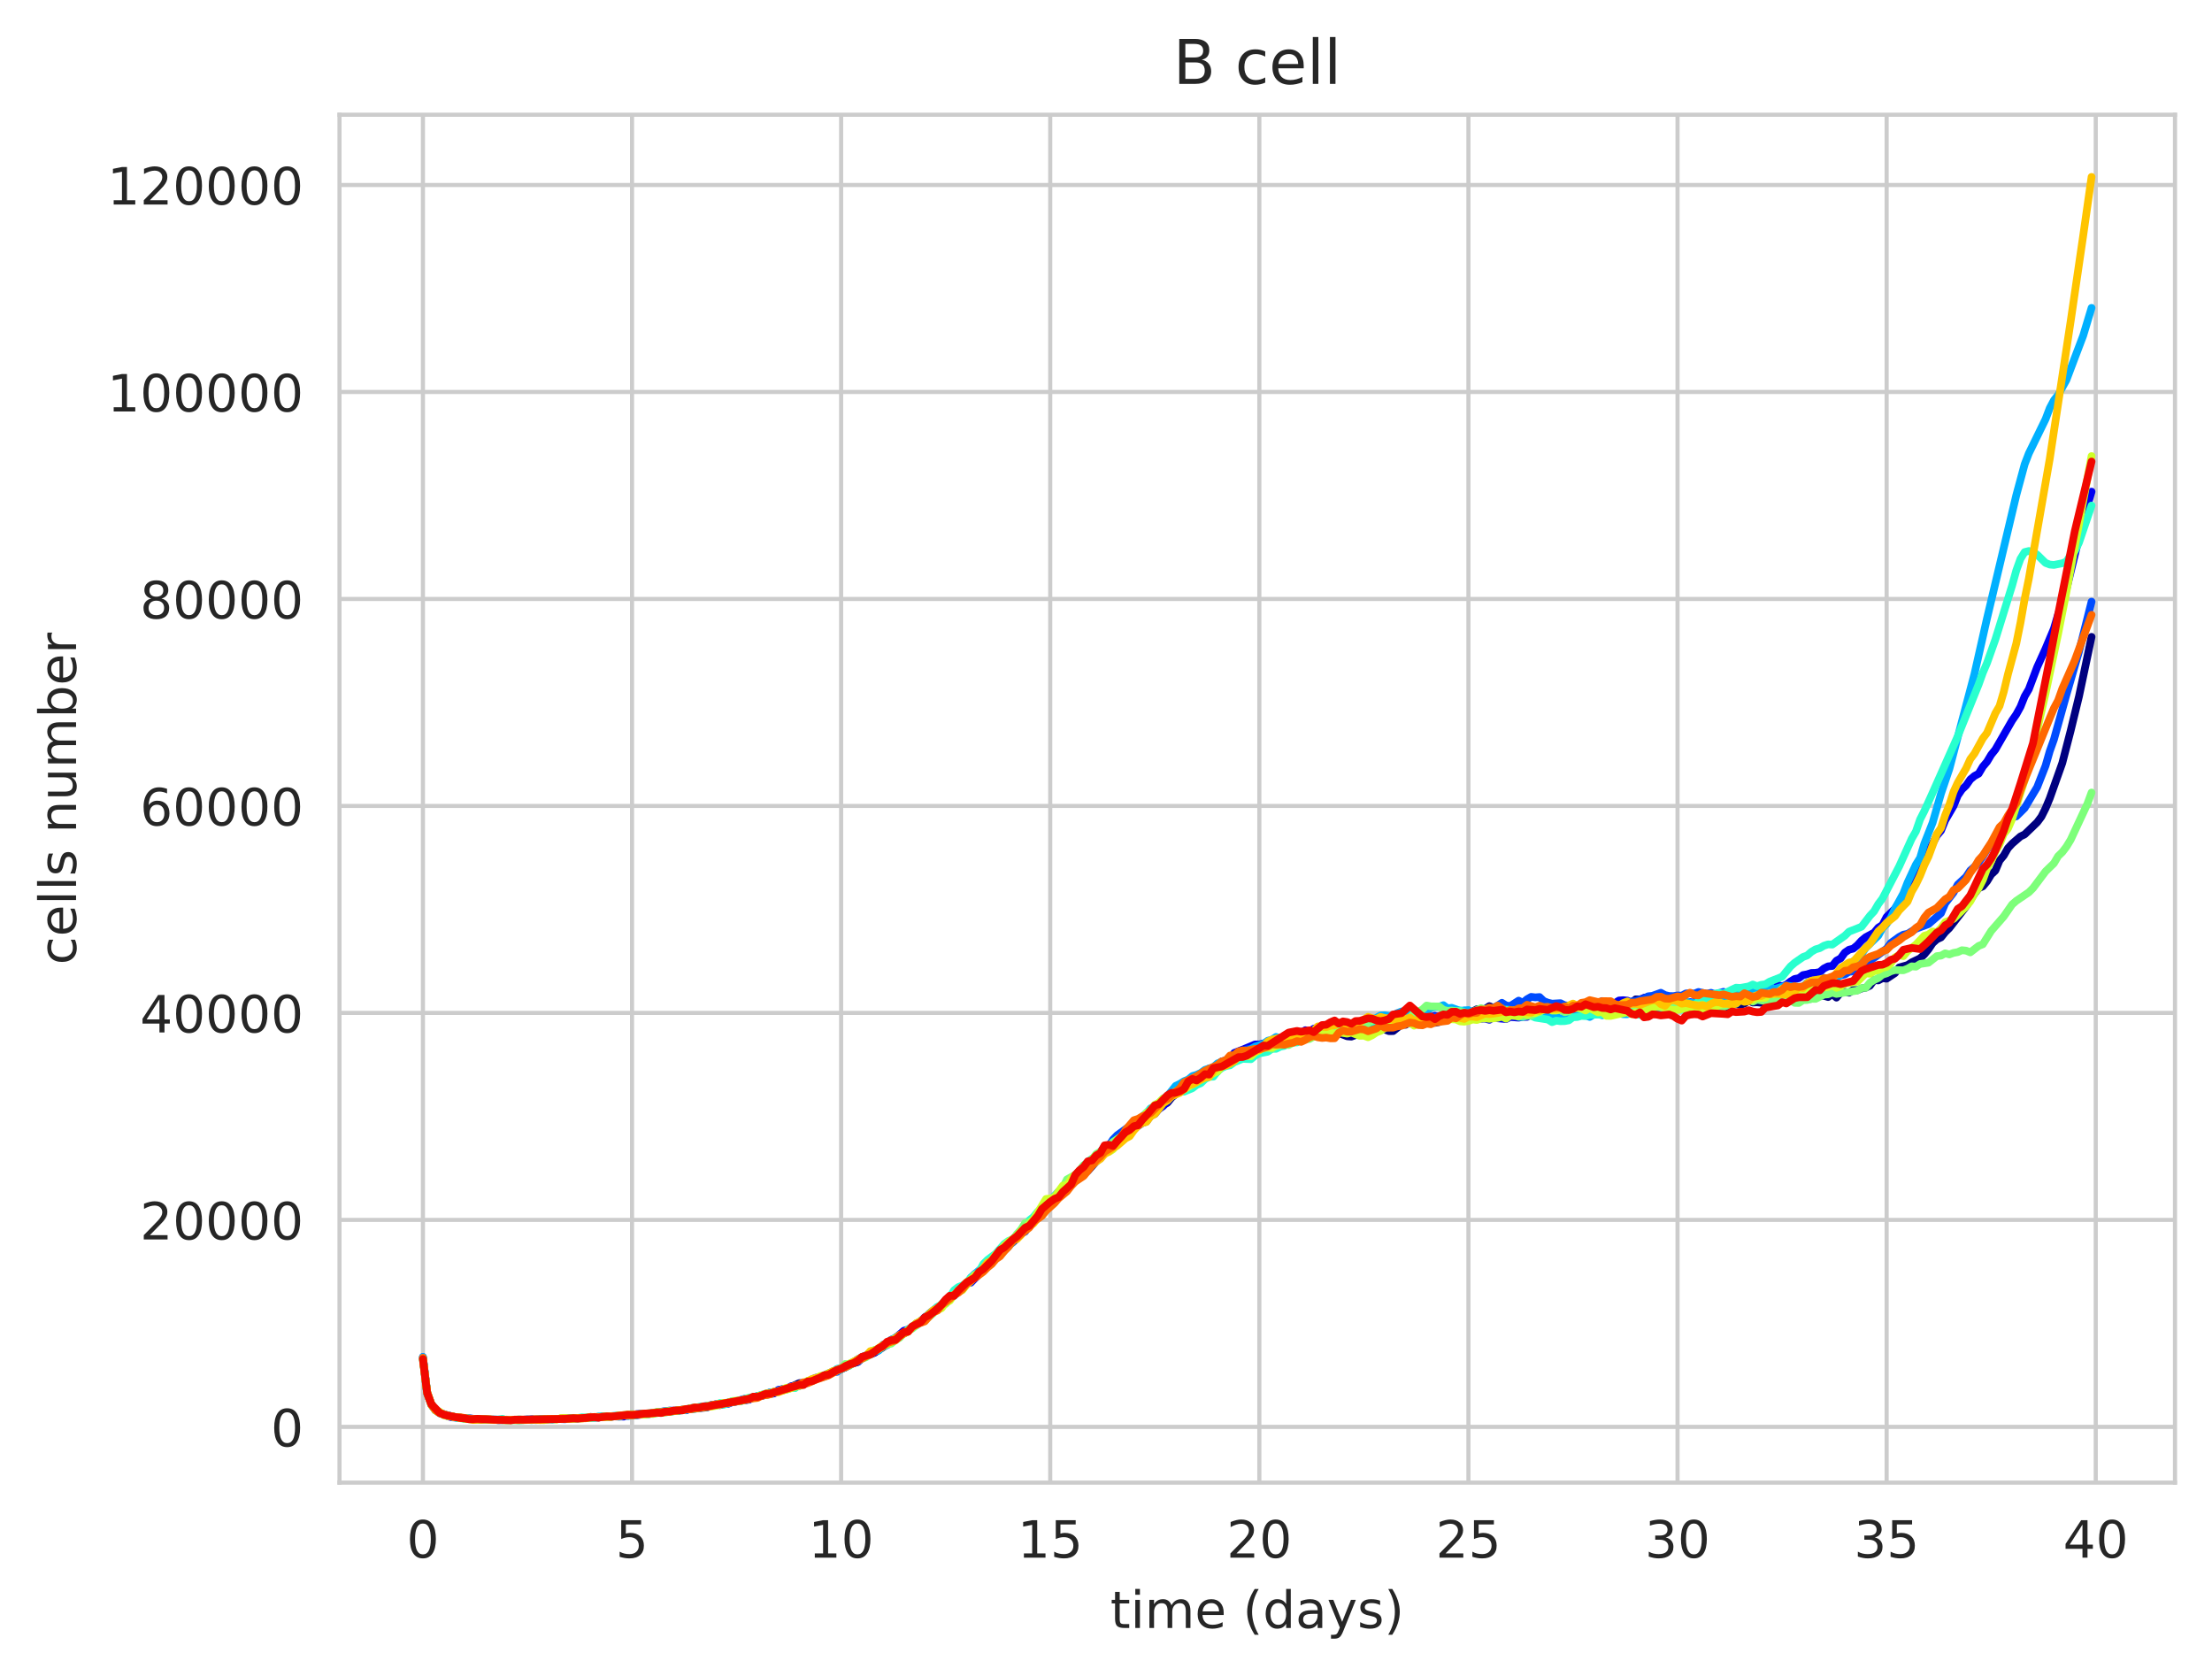 <?xml version="1.0" encoding="utf-8" standalone="no"?>
<!DOCTYPE svg PUBLIC "-//W3C//DTD SVG 1.1//EN"
  "http://www.w3.org/Graphics/SVG/1.1/DTD/svg11.dtd">
<!-- Created with matplotlib (https://matplotlib.org/) -->
<svg height="325.986pt" version="1.1" viewBox="0 0 430.373 325.986" width="430.373pt" xmlns="http://www.w3.org/2000/svg" xmlns:xlink="http://www.w3.org/1999/xlink">
 <defs>
  <style type="text/css">
*{stroke-linecap:butt;stroke-linejoin:round;white-space:pre;}
  </style>
 </defs>
 <g id="figure_1">
  <g id="patch_1">
   <path d="M 0 325.986 
L 430.373 325.986 
L 430.373 0 
L 0 0 
z
" style="fill:#ffffff;"/>
  </g>
  <g id="axes_1">
   <g id="patch_2">
    <path d="M 66.053 288.43 
L 423.173 288.43 
L 423.173 22.318 
L 66.053 22.318 
z
" style="fill:#ffffff;"/>
   </g>
   <g id="matplotlib.axis_1">
    <g id="xtick_1">
     <g id="line2d_1">
      <path clip-path="url(#p60410e85d4)" d="M 82.286 288.43 
L 82.286 22.318 
" style="fill:none;stroke:#cccccc;stroke-linecap:round;stroke-width:0.8;"/>
     </g>
     <g id="text_1">
      <!-- 0 -->
      <defs>
       <path d="M 31.781 66.406 
Q 24.172 66.406 20.328 58.906 
Q 16.5 51.422 16.5 36.375 
Q 16.5 21.391 20.328 13.891 
Q 24.172 6.391 31.781 6.391 
Q 39.453 6.391 43.281 13.891 
Q 47.125 21.391 47.125 36.375 
Q 47.125 51.422 43.281 58.906 
Q 39.453 66.406 31.781 66.406 
z
M 31.781 74.219 
Q 44.047 74.219 50.516 64.516 
Q 56.984 54.828 56.984 36.375 
Q 56.984 17.969 50.516 8.266 
Q 44.047 -1.422 31.781 -1.422 
Q 19.531 -1.422 13.062 8.266 
Q 6.594 17.969 6.594 36.375 
Q 6.594 54.828 13.062 64.516 
Q 19.531 74.219 31.781 74.219 
z
" id="DejaVuSans-48"/>
      </defs>
      <g style="fill:#262626;" transform="translate(79.105 303.029)scale(0.1 -0.1)">
       <use xlink:href="#DejaVuSans-48"/>
      </g>
     </g>
    </g>
    <g id="xtick_2">
     <g id="line2d_2">
      <path clip-path="url(#p60410e85d4)" d="M 122.969 288.43 
L 122.969 22.318 
" style="fill:none;stroke:#cccccc;stroke-linecap:round;stroke-width:0.8;"/>
     </g>
     <g id="text_2">
      <!-- 5 -->
      <defs>
       <path d="M 10.797 72.906 
L 49.516 72.906 
L 49.516 64.594 
L 19.828 64.594 
L 19.828 46.734 
Q 21.969 47.469 24.109 47.828 
Q 26.266 48.188 28.422 48.188 
Q 40.625 48.188 47.75 41.5 
Q 54.891 34.812 54.891 23.391 
Q 54.891 11.625 47.562 5.094 
Q 40.234 -1.422 26.906 -1.422 
Q 22.312 -1.422 17.547 -0.641 
Q 12.797 0.141 7.719 1.703 
L 7.719 11.625 
Q 12.109 9.234 16.797 8.062 
Q 21.484 6.891 26.703 6.891 
Q 35.156 6.891 40.078 11.328 
Q 45.016 15.766 45.016 23.391 
Q 45.016 31 40.078 35.438 
Q 35.156 39.891 26.703 39.891 
Q 22.75 39.891 18.812 39.016 
Q 14.891 38.141 10.797 36.281 
z
" id="DejaVuSans-53"/>
      </defs>
      <g style="fill:#262626;" transform="translate(119.788 303.029)scale(0.1 -0.1)">
       <use xlink:href="#DejaVuSans-53"/>
      </g>
     </g>
    </g>
    <g id="xtick_3">
     <g id="line2d_3">
      <path clip-path="url(#p60410e85d4)" d="M 163.653 288.43 
L 163.653 22.318 
" style="fill:none;stroke:#cccccc;stroke-linecap:round;stroke-width:0.8;"/>
     </g>
     <g id="text_3">
      <!-- 10 -->
      <defs>
       <path d="M 12.406 8.297 
L 28.516 8.297 
L 28.516 63.922 
L 10.984 60.406 
L 10.984 69.391 
L 28.422 72.906 
L 38.281 72.906 
L 38.281 8.297 
L 54.391 8.297 
L 54.391 0 
L 12.406 0 
z
" id="DejaVuSans-49"/>
      </defs>
      <g style="fill:#262626;" transform="translate(157.29 303.029)scale(0.1 -0.1)">
       <use xlink:href="#DejaVuSans-49"/>
       <use x="63.623" xlink:href="#DejaVuSans-48"/>
      </g>
     </g>
    </g>
    <g id="xtick_4">
     <g id="line2d_4">
      <path clip-path="url(#p60410e85d4)" d="M 204.336 288.43 
L 204.336 22.318 
" style="fill:none;stroke:#cccccc;stroke-linecap:round;stroke-width:0.8;"/>
     </g>
     <g id="text_4">
      <!-- 15 -->
      <g style="fill:#262626;" transform="translate(197.974 303.029)scale(0.1 -0.1)">
       <use xlink:href="#DejaVuSans-49"/>
       <use x="63.623" xlink:href="#DejaVuSans-53"/>
      </g>
     </g>
    </g>
    <g id="xtick_5">
     <g id="line2d_5">
      <path clip-path="url(#p60410e85d4)" d="M 245.02 288.43 
L 245.02 22.318 
" style="fill:none;stroke:#cccccc;stroke-linecap:round;stroke-width:0.8;"/>
     </g>
     <g id="text_5">
      <!-- 20 -->
      <defs>
       <path d="M 19.188 8.297 
L 53.609 8.297 
L 53.609 0 
L 7.328 0 
L 7.328 8.297 
Q 12.938 14.109 22.625 23.891 
Q 32.328 33.688 34.812 36.531 
Q 39.547 41.844 41.422 45.531 
Q 43.312 49.219 43.312 52.781 
Q 43.312 58.594 39.234 62.25 
Q 35.156 65.922 28.609 65.922 
Q 23.969 65.922 18.812 64.312 
Q 13.672 62.703 7.812 59.422 
L 7.812 69.391 
Q 13.766 71.781 18.938 73 
Q 24.125 74.219 28.422 74.219 
Q 39.75 74.219 46.484 68.547 
Q 53.219 62.891 53.219 53.422 
Q 53.219 48.922 51.531 44.891 
Q 49.859 40.875 45.406 35.406 
Q 44.188 33.984 37.641 27.219 
Q 31.109 20.453 19.188 8.297 
z
" id="DejaVuSans-50"/>
      </defs>
      <g style="fill:#262626;" transform="translate(238.657 303.029)scale(0.1 -0.1)">
       <use xlink:href="#DejaVuSans-50"/>
       <use x="63.623" xlink:href="#DejaVuSans-48"/>
      </g>
     </g>
    </g>
    <g id="xtick_6">
     <g id="line2d_6">
      <path clip-path="url(#p60410e85d4)" d="M 285.703 288.43 
L 285.703 22.318 
" style="fill:none;stroke:#cccccc;stroke-linecap:round;stroke-width:0.8;"/>
     </g>
     <g id="text_6">
      <!-- 25 -->
      <g style="fill:#262626;" transform="translate(279.341 303.029)scale(0.1 -0.1)">
       <use xlink:href="#DejaVuSans-50"/>
       <use x="63.623" xlink:href="#DejaVuSans-53"/>
      </g>
     </g>
    </g>
    <g id="xtick_7">
     <g id="line2d_7">
      <path clip-path="url(#p60410e85d4)" d="M 326.387 288.43 
L 326.387 22.318 
" style="fill:none;stroke:#cccccc;stroke-linecap:round;stroke-width:0.8;"/>
     </g>
     <g id="text_7">
      <!-- 30 -->
      <defs>
       <path d="M 40.578 39.312 
Q 47.656 37.797 51.625 33 
Q 55.609 28.219 55.609 21.188 
Q 55.609 10.406 48.188 4.484 
Q 40.766 -1.422 27.094 -1.422 
Q 22.516 -1.422 17.656 -0.516 
Q 12.797 0.391 7.625 2.203 
L 7.625 11.719 
Q 11.719 9.328 16.594 8.109 
Q 21.484 6.891 26.812 6.891 
Q 36.078 6.891 40.938 10.547 
Q 45.797 14.203 45.797 21.188 
Q 45.797 27.641 41.281 31.266 
Q 36.766 34.906 28.719 34.906 
L 20.219 34.906 
L 20.219 43.016 
L 29.109 43.016 
Q 36.375 43.016 40.234 45.922 
Q 44.094 48.828 44.094 54.297 
Q 44.094 59.906 40.109 62.906 
Q 36.141 65.922 28.719 65.922 
Q 24.656 65.922 20.016 65.031 
Q 15.375 64.156 9.812 62.312 
L 9.812 71.094 
Q 15.438 72.656 20.344 73.438 
Q 25.25 74.219 29.594 74.219 
Q 40.828 74.219 47.359 69.109 
Q 53.906 64.016 53.906 55.328 
Q 53.906 49.266 50.438 45.094 
Q 46.969 40.922 40.578 39.312 
z
" id="DejaVuSans-51"/>
      </defs>
      <g style="fill:#262626;" transform="translate(320.025 303.029)scale(0.1 -0.1)">
       <use xlink:href="#DejaVuSans-51"/>
       <use x="63.623" xlink:href="#DejaVuSans-48"/>
      </g>
     </g>
    </g>
    <g id="xtick_8">
     <g id="line2d_8">
      <path clip-path="url(#p60410e85d4)" d="M 367.071 288.43 
L 367.071 22.318 
" style="fill:none;stroke:#cccccc;stroke-linecap:round;stroke-width:0.8;"/>
     </g>
     <g id="text_8">
      <!-- 35 -->
      <g style="fill:#262626;" transform="translate(360.708 303.029)scale(0.1 -0.1)">
       <use xlink:href="#DejaVuSans-51"/>
       <use x="63.623" xlink:href="#DejaVuSans-53"/>
      </g>
     </g>
    </g>
    <g id="xtick_9">
     <g id="line2d_9">
      <path clip-path="url(#p60410e85d4)" d="M 407.754 288.43 
L 407.754 22.318 
" style="fill:none;stroke:#cccccc;stroke-linecap:round;stroke-width:0.8;"/>
     </g>
     <g id="text_9">
      <!-- 40 -->
      <defs>
       <path d="M 37.797 64.312 
L 12.891 25.391 
L 37.797 25.391 
z
M 35.203 72.906 
L 47.609 72.906 
L 47.609 25.391 
L 58.016 25.391 
L 58.016 17.188 
L 47.609 17.188 
L 47.609 0 
L 37.797 0 
L 37.797 17.188 
L 4.891 17.188 
L 4.891 26.703 
z
" id="DejaVuSans-52"/>
      </defs>
      <g style="fill:#262626;" transform="translate(401.392 303.029)scale(0.1 -0.1)">
       <use xlink:href="#DejaVuSans-52"/>
       <use x="63.623" xlink:href="#DejaVuSans-48"/>
      </g>
     </g>
    </g>
    <g id="text_10">
     <!-- time (days) -->
     <defs>
      <path d="M 18.312 70.219 
L 18.312 54.688 
L 36.812 54.688 
L 36.812 47.703 
L 18.312 47.703 
L 18.312 18.016 
Q 18.312 11.328 20.141 9.422 
Q 21.969 7.516 27.594 7.516 
L 36.812 7.516 
L 36.812 0 
L 27.594 0 
Q 17.188 0 13.234 3.875 
Q 9.281 7.766 9.281 18.016 
L 9.281 47.703 
L 2.688 47.703 
L 2.688 54.688 
L 9.281 54.688 
L 9.281 70.219 
z
" id="DejaVuSans-116"/>
      <path d="M 9.422 54.688 
L 18.406 54.688 
L 18.406 0 
L 9.422 0 
z
M 9.422 75.984 
L 18.406 75.984 
L 18.406 64.594 
L 9.422 64.594 
z
" id="DejaVuSans-105"/>
      <path d="M 52 44.188 
Q 55.375 50.25 60.062 53.125 
Q 64.75 56 71.094 56 
Q 79.641 56 84.281 50.016 
Q 88.922 44.047 88.922 33.016 
L 88.922 0 
L 79.891 0 
L 79.891 32.719 
Q 79.891 40.578 77.094 44.375 
Q 74.312 48.188 68.609 48.188 
Q 61.625 48.188 57.562 43.547 
Q 53.516 38.922 53.516 30.906 
L 53.516 0 
L 44.484 0 
L 44.484 32.719 
Q 44.484 40.625 41.703 44.406 
Q 38.922 48.188 33.109 48.188 
Q 26.219 48.188 22.156 43.531 
Q 18.109 38.875 18.109 30.906 
L 18.109 0 
L 9.078 0 
L 9.078 54.688 
L 18.109 54.688 
L 18.109 46.188 
Q 21.188 51.219 25.484 53.609 
Q 29.781 56 35.688 56 
Q 41.656 56 45.828 52.969 
Q 50 49.953 52 44.188 
z
" id="DejaVuSans-109"/>
      <path d="M 56.203 29.594 
L 56.203 25.203 
L 14.891 25.203 
Q 15.484 15.922 20.484 11.062 
Q 25.484 6.203 34.422 6.203 
Q 39.594 6.203 44.453 7.469 
Q 49.312 8.734 54.109 11.281 
L 54.109 2.781 
Q 49.266 0.734 44.188 -0.344 
Q 39.109 -1.422 33.891 -1.422 
Q 20.797 -1.422 13.156 6.188 
Q 5.516 13.812 5.516 26.812 
Q 5.516 40.234 12.766 48.109 
Q 20.016 56 32.328 56 
Q 43.359 56 49.781 48.891 
Q 56.203 41.797 56.203 29.594 
z
M 47.219 32.234 
Q 47.125 39.594 43.094 43.984 
Q 39.062 48.391 32.422 48.391 
Q 24.906 48.391 20.391 44.141 
Q 15.875 39.891 15.188 32.172 
z
" id="DejaVuSans-101"/>
      <path id="DejaVuSans-32"/>
      <path d="M 31 75.875 
Q 24.469 64.656 21.281 53.656 
Q 18.109 42.672 18.109 31.391 
Q 18.109 20.125 21.312 9.062 
Q 24.516 -2 31 -13.188 
L 23.188 -13.188 
Q 15.875 -1.703 12.234 9.375 
Q 8.594 20.453 8.594 31.391 
Q 8.594 42.281 12.203 53.312 
Q 15.828 64.359 23.188 75.875 
z
" id="DejaVuSans-40"/>
      <path d="M 45.406 46.391 
L 45.406 75.984 
L 54.391 75.984 
L 54.391 0 
L 45.406 0 
L 45.406 8.203 
Q 42.578 3.328 38.25 0.953 
Q 33.938 -1.422 27.875 -1.422 
Q 17.969 -1.422 11.734 6.484 
Q 5.516 14.406 5.516 27.297 
Q 5.516 40.188 11.734 48.094 
Q 17.969 56 27.875 56 
Q 33.938 56 38.25 53.625 
Q 42.578 51.266 45.406 46.391 
z
M 14.797 27.297 
Q 14.797 17.391 18.875 11.75 
Q 22.953 6.109 30.078 6.109 
Q 37.203 6.109 41.297 11.75 
Q 45.406 17.391 45.406 27.297 
Q 45.406 37.203 41.297 42.844 
Q 37.203 48.484 30.078 48.484 
Q 22.953 48.484 18.875 42.844 
Q 14.797 37.203 14.797 27.297 
z
" id="DejaVuSans-100"/>
      <path d="M 34.281 27.484 
Q 23.391 27.484 19.188 25 
Q 14.984 22.516 14.984 16.5 
Q 14.984 11.719 18.141 8.906 
Q 21.297 6.109 26.703 6.109 
Q 34.188 6.109 38.703 11.406 
Q 43.219 16.703 43.219 25.484 
L 43.219 27.484 
z
M 52.203 31.203 
L 52.203 0 
L 43.219 0 
L 43.219 8.297 
Q 40.141 3.328 35.547 0.953 
Q 30.953 -1.422 24.312 -1.422 
Q 15.922 -1.422 10.953 3.297 
Q 6 8.016 6 15.922 
Q 6 25.141 12.172 29.828 
Q 18.359 34.516 30.609 34.516 
L 43.219 34.516 
L 43.219 35.406 
Q 43.219 41.609 39.141 45 
Q 35.062 48.391 27.688 48.391 
Q 23 48.391 18.547 47.266 
Q 14.109 46.141 10.016 43.891 
L 10.016 52.203 
Q 14.938 54.109 19.578 55.047 
Q 24.219 56 28.609 56 
Q 40.484 56 46.344 49.844 
Q 52.203 43.703 52.203 31.203 
z
" id="DejaVuSans-97"/>
      <path d="M 32.172 -5.078 
Q 28.375 -14.844 24.75 -17.812 
Q 21.141 -20.797 15.094 -20.797 
L 7.906 -20.797 
L 7.906 -13.281 
L 13.188 -13.281 
Q 16.891 -13.281 18.938 -11.516 
Q 21 -9.766 23.484 -3.219 
L 25.094 0.875 
L 2.984 54.688 
L 12.5 54.688 
L 29.594 11.922 
L 46.688 54.688 
L 56.203 54.688 
z
" id="DejaVuSans-121"/>
      <path d="M 44.281 53.078 
L 44.281 44.578 
Q 40.484 46.531 36.375 47.5 
Q 32.281 48.484 27.875 48.484 
Q 21.188 48.484 17.844 46.438 
Q 14.5 44.391 14.5 40.281 
Q 14.5 37.156 16.891 35.375 
Q 19.281 33.594 26.516 31.984 
L 29.594 31.297 
Q 39.156 29.25 43.188 25.516 
Q 47.219 21.781 47.219 15.094 
Q 47.219 7.469 41.188 3.016 
Q 35.156 -1.422 24.609 -1.422 
Q 20.219 -1.422 15.453 -0.562 
Q 10.688 0.297 5.422 2 
L 5.422 11.281 
Q 10.406 8.688 15.234 7.391 
Q 20.062 6.109 24.812 6.109 
Q 31.156 6.109 34.562 8.281 
Q 37.984 10.453 37.984 14.406 
Q 37.984 18.062 35.516 20.016 
Q 33.062 21.969 24.703 23.781 
L 21.578 24.516 
Q 13.234 26.266 9.516 29.906 
Q 5.812 33.547 5.812 39.891 
Q 5.812 47.609 11.281 51.797 
Q 16.75 56 26.812 56 
Q 31.781 56 36.172 55.266 
Q 40.578 54.547 44.281 53.078 
z
" id="DejaVuSans-115"/>
      <path d="M 8.016 75.875 
L 15.828 75.875 
Q 23.141 64.359 26.781 53.312 
Q 30.422 42.281 30.422 31.391 
Q 30.422 20.453 26.781 9.375 
Q 23.141 -1.703 15.828 -13.188 
L 8.016 -13.188 
Q 14.5 -2 17.703 9.062 
Q 20.906 20.125 20.906 31.391 
Q 20.906 42.672 17.703 53.656 
Q 14.5 64.656 8.016 75.875 
z
" id="DejaVuSans-41"/>
     </defs>
     <g style="fill:#262626;" transform="translate(216.024 316.707)scale(0.1 -0.1)">
      <use xlink:href="#DejaVuSans-116"/>
      <use x="39.209" xlink:href="#DejaVuSans-105"/>
      <use x="66.992" xlink:href="#DejaVuSans-109"/>
      <use x="164.404" xlink:href="#DejaVuSans-101"/>
      <use x="225.928" xlink:href="#DejaVuSans-32"/>
      <use x="257.715" xlink:href="#DejaVuSans-40"/>
      <use x="296.729" xlink:href="#DejaVuSans-100"/>
      <use x="360.205" xlink:href="#DejaVuSans-97"/>
      <use x="421.484" xlink:href="#DejaVuSans-121"/>
      <use x="480.664" xlink:href="#DejaVuSans-115"/>
      <use x="532.764" xlink:href="#DejaVuSans-41"/>
     </g>
    </g>
   </g>
   <g id="matplotlib.axis_2">
    <g id="ytick_1">
     <g id="line2d_10">
      <path clip-path="url(#p60410e85d4)" d="M 66.053 277.586 
L 423.173 277.586 
" style="fill:none;stroke:#cccccc;stroke-linecap:round;stroke-width:0.8;"/>
     </g>
     <g id="text_11">
      <!-- 0 -->
      <g style="fill:#262626;" transform="translate(52.691 281.386)scale(0.1 -0.1)">
       <use xlink:href="#DejaVuSans-48"/>
      </g>
     </g>
    </g>
    <g id="ytick_2">
     <g id="line2d_11">
      <path clip-path="url(#p60410e85d4)" d="M 66.053 237.32 
L 423.173 237.32 
" style="fill:none;stroke:#cccccc;stroke-linecap:round;stroke-width:0.8;"/>
     </g>
     <g id="text_12">
      <!-- 20000 -->
      <g style="fill:#262626;" transform="translate(27.241 241.119)scale(0.1 -0.1)">
       <use xlink:href="#DejaVuSans-50"/>
       <use x="63.623" xlink:href="#DejaVuSans-48"/>
       <use x="127.246" xlink:href="#DejaVuSans-48"/>
       <use x="190.869" xlink:href="#DejaVuSans-48"/>
       <use x="254.492" xlink:href="#DejaVuSans-48"/>
      </g>
     </g>
    </g>
    <g id="ytick_3">
     <g id="line2d_12">
      <path clip-path="url(#p60410e85d4)" d="M 66.053 197.053 
L 423.173 197.053 
" style="fill:none;stroke:#cccccc;stroke-linecap:round;stroke-width:0.8;"/>
     </g>
     <g id="text_13">
      <!-- 40000 -->
      <g style="fill:#262626;" transform="translate(27.241 200.852)scale(0.1 -0.1)">
       <use xlink:href="#DejaVuSans-52"/>
       <use x="63.623" xlink:href="#DejaVuSans-48"/>
       <use x="127.246" xlink:href="#DejaVuSans-48"/>
       <use x="190.869" xlink:href="#DejaVuSans-48"/>
       <use x="254.492" xlink:href="#DejaVuSans-48"/>
      </g>
     </g>
    </g>
    <g id="ytick_4">
     <g id="line2d_13">
      <path clip-path="url(#p60410e85d4)" d="M 66.053 156.786 
L 423.173 156.786 
" style="fill:none;stroke:#cccccc;stroke-linecap:round;stroke-width:0.8;"/>
     </g>
     <g id="text_14">
      <!-- 60000 -->
      <defs>
       <path d="M 33.016 40.375 
Q 26.375 40.375 22.484 35.828 
Q 18.609 31.297 18.609 23.391 
Q 18.609 15.531 22.484 10.953 
Q 26.375 6.391 33.016 6.391 
Q 39.656 6.391 43.531 10.953 
Q 47.406 15.531 47.406 23.391 
Q 47.406 31.297 43.531 35.828 
Q 39.656 40.375 33.016 40.375 
z
M 52.594 71.297 
L 52.594 62.312 
Q 48.875 64.062 45.094 64.984 
Q 41.312 65.922 37.594 65.922 
Q 27.828 65.922 22.672 59.328 
Q 17.531 52.734 16.797 39.406 
Q 19.672 43.656 24.016 45.922 
Q 28.375 48.188 33.594 48.188 
Q 44.578 48.188 50.953 41.516 
Q 57.328 34.859 57.328 23.391 
Q 57.328 12.156 50.688 5.359 
Q 44.047 -1.422 33.016 -1.422 
Q 20.359 -1.422 13.672 8.266 
Q 6.984 17.969 6.984 36.375 
Q 6.984 53.656 15.188 63.938 
Q 23.391 74.219 37.203 74.219 
Q 40.922 74.219 44.703 73.484 
Q 48.484 72.75 52.594 71.297 
z
" id="DejaVuSans-54"/>
      </defs>
      <g style="fill:#262626;" transform="translate(27.241 160.586)scale(0.1 -0.1)">
       <use xlink:href="#DejaVuSans-54"/>
       <use x="63.623" xlink:href="#DejaVuSans-48"/>
       <use x="127.246" xlink:href="#DejaVuSans-48"/>
       <use x="190.869" xlink:href="#DejaVuSans-48"/>
       <use x="254.492" xlink:href="#DejaVuSans-48"/>
      </g>
     </g>
    </g>
    <g id="ytick_5">
     <g id="line2d_14">
      <path clip-path="url(#p60410e85d4)" d="M 66.053 116.52 
L 423.173 116.52 
" style="fill:none;stroke:#cccccc;stroke-linecap:round;stroke-width:0.8;"/>
     </g>
     <g id="text_15">
      <!-- 80000 -->
      <defs>
       <path d="M 31.781 34.625 
Q 24.75 34.625 20.719 30.859 
Q 16.703 27.094 16.703 20.516 
Q 16.703 13.922 20.719 10.156 
Q 24.75 6.391 31.781 6.391 
Q 38.812 6.391 42.859 10.172 
Q 46.922 13.969 46.922 20.516 
Q 46.922 27.094 42.891 30.859 
Q 38.875 34.625 31.781 34.625 
z
M 21.922 38.812 
Q 15.578 40.375 12.031 44.719 
Q 8.5 49.078 8.5 55.328 
Q 8.5 64.062 14.719 69.141 
Q 20.953 74.219 31.781 74.219 
Q 42.672 74.219 48.875 69.141 
Q 55.078 64.062 55.078 55.328 
Q 55.078 49.078 51.531 44.719 
Q 48 40.375 41.703 38.812 
Q 48.828 37.156 52.797 32.312 
Q 56.781 27.484 56.781 20.516 
Q 56.781 9.906 50.312 4.234 
Q 43.844 -1.422 31.781 -1.422 
Q 19.734 -1.422 13.25 4.234 
Q 6.781 9.906 6.781 20.516 
Q 6.781 27.484 10.781 32.312 
Q 14.797 37.156 21.922 38.812 
z
M 18.312 54.391 
Q 18.312 48.734 21.844 45.562 
Q 25.391 42.391 31.781 42.391 
Q 38.141 42.391 41.719 45.562 
Q 45.312 48.734 45.312 54.391 
Q 45.312 60.062 41.719 63.234 
Q 38.141 66.406 31.781 66.406 
Q 25.391 66.406 21.844 63.234 
Q 18.312 60.062 18.312 54.391 
z
" id="DejaVuSans-56"/>
      </defs>
      <g style="fill:#262626;" transform="translate(27.241 120.319)scale(0.1 -0.1)">
       <use xlink:href="#DejaVuSans-56"/>
       <use x="63.623" xlink:href="#DejaVuSans-48"/>
       <use x="127.246" xlink:href="#DejaVuSans-48"/>
       <use x="190.869" xlink:href="#DejaVuSans-48"/>
       <use x="254.492" xlink:href="#DejaVuSans-48"/>
      </g>
     </g>
    </g>
    <g id="ytick_6">
     <g id="line2d_15">
      <path clip-path="url(#p60410e85d4)" d="M 66.053 76.253 
L 423.173 76.253 
" style="fill:none;stroke:#cccccc;stroke-linecap:round;stroke-width:0.8;"/>
     </g>
     <g id="text_16">
      <!-- 100000 -->
      <g style="fill:#262626;" transform="translate(20.878 80.052)scale(0.1 -0.1)">
       <use xlink:href="#DejaVuSans-49"/>
       <use x="63.623" xlink:href="#DejaVuSans-48"/>
       <use x="127.246" xlink:href="#DejaVuSans-48"/>
       <use x="190.869" xlink:href="#DejaVuSans-48"/>
       <use x="254.492" xlink:href="#DejaVuSans-48"/>
       <use x="318.115" xlink:href="#DejaVuSans-48"/>
      </g>
     </g>
    </g>
    <g id="ytick_7">
     <g id="line2d_16">
      <path clip-path="url(#p60410e85d4)" d="M 66.053 35.987 
L 423.173 35.987 
" style="fill:none;stroke:#cccccc;stroke-linecap:round;stroke-width:0.8;"/>
     </g>
     <g id="text_17">
      <!-- 120000 -->
      <g style="fill:#262626;" transform="translate(20.878 39.786)scale(0.1 -0.1)">
       <use xlink:href="#DejaVuSans-49"/>
       <use x="63.623" xlink:href="#DejaVuSans-50"/>
       <use x="127.246" xlink:href="#DejaVuSans-48"/>
       <use x="190.869" xlink:href="#DejaVuSans-48"/>
       <use x="254.492" xlink:href="#DejaVuSans-48"/>
       <use x="318.115" xlink:href="#DejaVuSans-48"/>
      </g>
     </g>
    </g>
    <g id="text_18">
     <!-- cells number -->
     <defs>
      <path d="M 48.781 52.594 
L 48.781 44.188 
Q 44.969 46.297 41.141 47.344 
Q 37.312 48.391 33.406 48.391 
Q 24.656 48.391 19.812 42.844 
Q 14.984 37.312 14.984 27.297 
Q 14.984 17.281 19.812 11.734 
Q 24.656 6.203 33.406 6.203 
Q 37.312 6.203 41.141 7.25 
Q 44.969 8.297 48.781 10.406 
L 48.781 2.094 
Q 45.016 0.344 40.984 -0.531 
Q 36.969 -1.422 32.422 -1.422 
Q 20.062 -1.422 12.781 6.344 
Q 5.516 14.109 5.516 27.297 
Q 5.516 40.672 12.859 48.328 
Q 20.219 56 33.016 56 
Q 37.156 56 41.109 55.141 
Q 45.062 54.297 48.781 52.594 
z
" id="DejaVuSans-99"/>
      <path d="M 9.422 75.984 
L 18.406 75.984 
L 18.406 0 
L 9.422 0 
z
" id="DejaVuSans-108"/>
      <path d="M 54.891 33.016 
L 54.891 0 
L 45.906 0 
L 45.906 32.719 
Q 45.906 40.484 42.875 44.328 
Q 39.844 48.188 33.797 48.188 
Q 26.516 48.188 22.312 43.547 
Q 18.109 38.922 18.109 30.906 
L 18.109 0 
L 9.078 0 
L 9.078 54.688 
L 18.109 54.688 
L 18.109 46.188 
Q 21.344 51.125 25.703 53.562 
Q 30.078 56 35.797 56 
Q 45.219 56 50.047 50.172 
Q 54.891 44.344 54.891 33.016 
z
" id="DejaVuSans-110"/>
      <path d="M 8.5 21.578 
L 8.5 54.688 
L 17.484 54.688 
L 17.484 21.922 
Q 17.484 14.156 20.5 10.266 
Q 23.531 6.391 29.594 6.391 
Q 36.859 6.391 41.078 11.031 
Q 45.312 15.672 45.312 23.688 
L 45.312 54.688 
L 54.297 54.688 
L 54.297 0 
L 45.312 0 
L 45.312 8.406 
Q 42.047 3.422 37.719 1 
Q 33.406 -1.422 27.688 -1.422 
Q 18.266 -1.422 13.375 4.438 
Q 8.5 10.297 8.5 21.578 
z
M 31.109 56 
z
" id="DejaVuSans-117"/>
      <path d="M 48.688 27.297 
Q 48.688 37.203 44.609 42.844 
Q 40.531 48.484 33.406 48.484 
Q 26.266 48.484 22.188 42.844 
Q 18.109 37.203 18.109 27.297 
Q 18.109 17.391 22.188 11.75 
Q 26.266 6.109 33.406 6.109 
Q 40.531 6.109 44.609 11.75 
Q 48.688 17.391 48.688 27.297 
z
M 18.109 46.391 
Q 20.953 51.266 25.266 53.625 
Q 29.594 56 35.594 56 
Q 45.562 56 51.781 48.094 
Q 58.016 40.188 58.016 27.297 
Q 58.016 14.406 51.781 6.484 
Q 45.562 -1.422 35.594 -1.422 
Q 29.594 -1.422 25.266 0.953 
Q 20.953 3.328 18.109 8.203 
L 18.109 0 
L 9.078 0 
L 9.078 75.984 
L 18.109 75.984 
z
" id="DejaVuSans-98"/>
      <path d="M 41.109 46.297 
Q 39.594 47.172 37.812 47.578 
Q 36.031 48 33.891 48 
Q 26.266 48 22.188 43.047 
Q 18.109 38.094 18.109 28.812 
L 18.109 0 
L 9.078 0 
L 9.078 54.688 
L 18.109 54.688 
L 18.109 46.188 
Q 20.953 51.172 25.484 53.578 
Q 30.031 56 36.531 56 
Q 37.453 56 38.578 55.875 
Q 39.703 55.766 41.062 55.516 
z
" id="DejaVuSans-114"/>
     </defs>
     <g style="fill:#262626;" transform="translate(14.798 187.686)rotate(-90)scale(0.1 -0.1)">
      <use xlink:href="#DejaVuSans-99"/>
      <use x="54.98" xlink:href="#DejaVuSans-101"/>
      <use x="116.504" xlink:href="#DejaVuSans-108"/>
      <use x="144.287" xlink:href="#DejaVuSans-108"/>
      <use x="172.07" xlink:href="#DejaVuSans-115"/>
      <use x="224.17" xlink:href="#DejaVuSans-32"/>
      <use x="255.957" xlink:href="#DejaVuSans-110"/>
      <use x="319.336" xlink:href="#DejaVuSans-117"/>
      <use x="382.715" xlink:href="#DejaVuSans-109"/>
      <use x="480.127" xlink:href="#DejaVuSans-98"/>
      <use x="543.604" xlink:href="#DejaVuSans-101"/>
      <use x="605.127" xlink:href="#DejaVuSans-114"/>
     </g>
    </g>
   </g>
   <g id="line2d_17">
    <path clip-path="url(#p60410e85d4)" d="M 82.286 264.317 
L 83.1 270.834 
L 83.913 273.159 
L 84.727 274.281 
L 85.541 274.836 
L 86.354 275.168 
L 88.795 275.764 
L 89.609 275.815 
L 90.423 275.986 
L 92.05 276.074 
L 92.864 276.155 
L 93.677 276.095 
L 95.305 276.197 
L 96.118 276.183 
L 96.932 276.286 
L 102.628 276.167 
L 103.441 276.217 
L 105.069 276.155 
L 105.882 276.173 
L 106.696 276.066 
L 108.323 276.082 
L 109.137 275.978 
L 110.764 275.956 
L 114.019 275.875 
L 114.833 275.65 
L 116.46 275.716 
L 118.087 275.535 
L 118.901 275.629 
L 120.528 275.416 
L 122.969 275.319 
L 123.783 275.11 
L 124.597 275.054 
L 125.41 275.114 
L 137.615 273.783 
L 138.429 273.393 
L 140.056 273.234 
L 140.87 273.129 
L 141.684 272.859 
L 143.311 272.652 
L 145.752 272.235 
L 146.566 271.814 
L 147.379 271.625 
L 148.193 271.554 
L 149.821 270.952 
L 153.075 270.169 
L 155.516 269.066 
L 156.33 269.066 
L 157.144 268.804 
L 157.957 268.422 
L 158.771 268.241 
L 159.585 267.852 
L 160.398 267.763 
L 161.212 267.441 
L 162.026 266.974 
L 162.839 266.735 
L 164.467 266.014 
L 165.28 265.498 
L 166.908 264.951 
L 167.721 264.216 
L 170.162 263.163 
L 172.603 261.574 
L 173.417 260.65 
L 174.231 260.342 
L 175.044 259.644 
L 176.672 258.877 
L 179.113 257.109 
L 180.74 255.728 
L 183.181 254.28 
L 184.808 252.343 
L 185.622 251.824 
L 186.436 250.916 
L 187.249 250.388 
L 188.063 249.589 
L 188.877 249.202 
L 190.504 247.745 
L 191.318 246.442 
L 192.131 245.945 
L 192.945 245.212 
L 193.759 244.852 
L 195.386 243.303 
L 196.2 242.263 
L 197.013 241.721 
L 198.641 240.161 
L 199.454 238.973 
L 200.268 238.5 
L 201.895 236.069 
L 202.709 235.441 
L 203.523 235.063 
L 205.15 233.066 
L 205.964 232.518 
L 208.405 230.285 
L 209.218 229.784 
L 211.659 227.787 
L 213.287 225.95 
L 214.1 225.332 
L 214.914 224.241 
L 216.541 223.009 
L 217.355 221.982 
L 218.169 221.392 
L 218.983 221.036 
L 219.796 220.41 
L 220.61 219.238 
L 221.424 218.405 
L 222.237 217.762 
L 223.051 216.703 
L 223.865 216.53 
L 224.678 216.023 
L 225.492 215.737 
L 226.306 214.956 
L 227.119 214.549 
L 227.933 213.54 
L 229.56 212.177 
L 230.374 210.941 
L 231.188 210.349 
L 232.001 210.128 
L 232.815 209.677 
L 234.442 208.422 
L 235.256 208.483 
L 236.07 207.903 
L 236.883 208.229 
L 237.697 207.549 
L 238.511 207.166 
L 239.324 206.929 
L 240.138 206.246 
L 240.952 206.023 
L 243.393 204.492 
L 245.834 204.005 
L 247.461 202.868 
L 248.275 202.753 
L 249.088 202.298 
L 250.716 202.193 
L 251.529 201.309 
L 252.343 201.629 
L 253.97 200.929 
L 254.784 200.852 
L 255.598 201.15 
L 257.225 200.315 
L 258.039 200.397 
L 258.852 200.345 
L 262.107 201.601 
L 262.921 201.666 
L 264.548 201.062 
L 265.362 200.647 
L 266.175 200.895 
L 266.989 200.172 
L 267.803 200.152 
L 268.616 199.834 
L 269.43 200.283 
L 270.244 200.601 
L 271.057 200.587 
L 272.685 199.296 
L 273.498 199.358 
L 274.312 198.648 
L 275.126 198.805 
L 275.939 198.744 
L 276.753 198.543 
L 278.38 198.843 
L 279.194 198.982 
L 280.008 198.827 
L 280.821 198.4 
L 281.635 198.432 
L 282.449 197.929 
L 283.262 197.56 
L 284.076 197.742 
L 285.703 197.524 
L 286.517 196.769 
L 287.331 196.342 
L 288.144 196.459 
L 288.958 196.282 
L 289.772 195.734 
L 291.399 196.427 
L 292.213 196.081 
L 293.027 196.318 
L 293.84 195.899 
L 294.654 195.972 
L 295.468 195.716 
L 296.281 195.988 
L 297.095 195.555 
L 298.722 196.137 
L 299.536 196.105 
L 300.35 196.449 
L 301.163 196.401 
L 301.977 196.155 
L 302.791 196.081 
L 303.604 195.825 
L 304.418 196.526 
L 305.232 196.451 
L 306.045 195.833 
L 306.859 196.427 
L 307.673 196.234 
L 308.486 196.731 
L 309.3 196.594 
L 310.927 195.942 
L 311.741 195.954 
L 312.555 196.208 
L 313.368 196.236 
L 314.182 195.899 
L 314.996 195.767 
L 315.809 195.521 
L 316.623 195.446 
L 317.437 195.088 
L 318.25 194.412 
L 319.064 194.426 
L 320.691 193.902 
L 321.505 194.257 
L 322.319 194.357 
L 323.946 195.291 
L 324.76 195.396 
L 326.387 195.99 
L 327.201 195.795 
L 328.014 195.855 
L 328.828 196.133 
L 329.642 196.175 
L 330.455 195.901 
L 331.269 196.167 
L 332.083 195.64 
L 332.896 195.881 
L 333.71 196.3 
L 334.524 196.252 
L 335.337 195.767 
L 336.151 195.887 
L 336.965 195.384 
L 337.778 195.293 
L 338.592 195.477 
L 339.406 195.229 
L 340.219 194.621 
L 341.033 195.028 
L 341.847 194.989 
L 342.66 195.076 
L 343.474 194.567 
L 344.288 194.452 
L 345.101 194.74 
L 346.729 194.708 
L 347.542 194.214 
L 348.356 194.728 
L 349.17 194.279 
L 349.983 193.993 
L 350.797 194.059 
L 351.611 194.311 
L 352.424 194.315 
L 353.238 194.174 
L 354.052 193.725 
L 354.865 193.715 
L 355.679 193.963 
L 356.493 193.367 
L 357.306 194.079 
L 358.12 193.109 
L 358.934 192.952 
L 359.748 193.119 
L 360.561 192.579 
L 361.375 192.63 
L 362.189 192.3 
L 363.002 192.143 
L 363.816 191.76 
L 364.63 190.663 
L 365.443 190.735 
L 366.257 190.302 
L 367.071 190.389 
L 368.698 189.31 
L 369.512 188.205 
L 371.139 187.75 
L 371.953 187.214 
L 373.58 186.429 
L 374.394 185.676 
L 375.207 184.685 
L 376.021 183.471 
L 376.835 182.742 
L 377.648 182.364 
L 378.462 181.341 
L 379.276 180.538 
L 382.53 176.344 
L 384.158 173.837 
L 384.971 172.799 
L 385.785 172.432 
L 386.599 171.456 
L 387.412 170.123 
L 388.226 169.366 
L 389.04 167.415 
L 389.853 166.442 
L 390.667 165.013 
L 391.481 164.131 
L 393.108 162.724 
L 393.922 162.325 
L 396.363 159.974 
L 397.176 158.886 
L 397.99 157.264 
L 398.804 155.311 
L 401.245 148.443 
L 402.872 142.156 
L 404.499 135.461 
L 406.94 123.895 
L 406.94 123.895 
" style="fill:none;stroke:#000080;stroke-linecap:round;stroke-width:1.5;"/>
   </g>
   <g id="line2d_18">
    <path clip-path="url(#p60410e85d4)" d="M 82.286 264 
L 83.1 270.967 
L 83.913 273.183 
L 84.727 274.206 
L 85.541 274.836 
L 86.354 275.098 
L 87.168 275.539 
L 87.982 275.732 
L 89.609 275.811 
L 90.423 275.935 
L 91.236 275.893 
L 92.864 276.121 
L 97.746 276.244 
L 100.187 276.239 
L 101 276.274 
L 102.628 276.217 
L 105.882 276.151 
L 106.696 276.034 
L 109.951 276.062 
L 111.578 275.901 
L 112.392 275.96 
L 113.205 275.819 
L 114.833 275.811 
L 115.646 275.732 
L 116.46 275.795 
L 117.274 275.503 
L 118.087 275.633 
L 118.901 275.509 
L 121.342 275.591 
L 122.156 275.209 
L 122.969 275.18 
L 123.783 275.327 
L 130.292 274.415 
L 131.92 274.478 
L 132.733 274.224 
L 133.547 274.222 
L 134.361 273.952 
L 135.174 273.83 
L 135.988 273.902 
L 136.802 273.616 
L 138.429 273.35 
L 139.243 273.219 
L 140.056 273.358 
L 140.87 273.121 
L 141.684 273.097 
L 142.497 272.75 
L 144.938 272.396 
L 145.752 272.295 
L 146.566 271.854 
L 150.634 271.069 
L 151.448 270.375 
L 153.075 270.212 
L 153.889 269.69 
L 154.703 269.644 
L 156.33 269.173 
L 157.957 268.516 
L 158.771 268.112 
L 159.585 268.015 
L 161.212 267.192 
L 162.026 266.807 
L 164.467 265.99 
L 165.28 265.365 
L 166.094 264.983 
L 166.908 264.945 
L 167.721 264.053 
L 168.535 263.833 
L 169.349 263.048 
L 170.162 263.088 
L 171.79 261.822 
L 172.603 261.498 
L 173.417 261.009 
L 175.858 258.883 
L 176.672 258.661 
L 178.299 257.544 
L 179.113 257.073 
L 179.926 256.267 
L 181.554 255.22 
L 182.367 254.697 
L 183.995 253.054 
L 184.808 252.528 
L 185.622 251.661 
L 187.249 250.513 
L 188.063 249.653 
L 188.877 249.533 
L 194.572 243.736 
L 195.386 243.16 
L 196.2 242.258 
L 197.013 241.119 
L 197.827 240.295 
L 198.641 239.901 
L 199.454 238.552 
L 200.268 238.514 
L 201.082 237.39 
L 202.709 235.774 
L 204.336 233.984 
L 205.15 232.743 
L 207.591 230.581 
L 208.405 229.293 
L 210.846 227.245 
L 211.659 226.337 
L 214.1 224.132 
L 214.914 223.071 
L 215.728 223.053 
L 216.541 222.6 
L 217.355 221.427 
L 218.169 220.831 
L 220.61 219.606 
L 222.237 218.485 
L 223.051 218.183 
L 223.865 217.072 
L 224.678 216.707 
L 225.492 215.741 
L 226.306 215.179 
L 227.119 214.281 
L 227.933 213.198 
L 229.56 212.477 
L 231.188 211.026 
L 232.001 210.095 
L 232.815 209.403 
L 234.442 208.765 
L 235.256 207.885 
L 236.07 207.718 
L 236.883 207.398 
L 237.697 206.496 
L 239.324 206.083 
L 240.138 204.835 
L 241.765 204.198 
L 244.206 203.18 
L 245.02 203.196 
L 245.834 202.988 
L 246.647 203.19 
L 247.461 203.184 
L 249.088 202.284 
L 250.716 202.425 
L 251.529 201.897 
L 252.343 201.629 
L 253.157 201.126 
L 253.97 200.419 
L 254.784 200.725 
L 255.598 200.129 
L 256.411 199.918 
L 257.225 200.083 
L 258.039 199.719 
L 258.852 199.664 
L 260.48 199.278 
L 261.293 199.64 
L 262.107 199.823 
L 262.921 199.35 
L 263.734 199.634 
L 265.362 199.433 
L 266.175 198.936 
L 267.803 198.734 
L 268.616 198.39 
L 269.43 198.795 
L 271.057 198.154 
L 271.871 198.199 
L 272.685 198.005 
L 275.126 197.957 
L 275.939 198.404 
L 276.753 197.965 
L 277.567 197.695 
L 278.38 197.838 
L 279.194 197.619 
L 280.008 198.169 
L 280.821 198.346 
L 281.635 198.116 
L 282.449 198.092 
L 283.262 197.476 
L 284.076 197.011 
L 284.89 196.707 
L 285.703 197.701 
L 287.331 197.816 
L 288.144 198.181 
L 288.958 198.152 
L 289.772 198.39 
L 290.586 197.774 
L 291.399 198.098 
L 293.027 198.247 
L 293.84 197.842 
L 295.468 197.975 
L 296.281 197.826 
L 297.095 197.828 
L 297.909 197.234 
L 298.722 197.198 
L 300.35 196.6 
L 301.977 196.564 
L 302.791 196.177 
L 303.604 196.405 
L 305.232 196.04 
L 306.045 195.73 
L 306.859 195.73 
L 307.673 195.545 
L 308.486 195.104 
L 309.3 195.02 
L 310.114 195.257 
L 310.927 195.191 
L 311.741 194.752 
L 313.368 195.122 
L 314.182 195.153 
L 314.996 194.637 
L 315.809 194.579 
L 316.623 194.661 
L 317.437 195.144 
L 318.25 195.165 
L 319.064 194.81 
L 319.878 194.132 
L 320.691 194.79 
L 321.505 195.203 
L 322.319 195.116 
L 323.132 194.641 
L 323.946 195.004 
L 324.76 195.116 
L 325.573 195.376 
L 326.387 195.817 
L 327.201 195.773 
L 328.014 195.455 
L 328.828 194.955 
L 329.642 195.072 
L 330.455 194.118 
L 331.269 194.081 
L 332.083 194.224 
L 332.896 194.5 
L 333.71 194.073 
L 335.337 194.74 
L 336.965 194.609 
L 337.778 194.748 
L 340.219 193.947 
L 341.033 193.393 
L 342.66 192.873 
L 343.474 192.817 
L 344.288 191.969 
L 345.101 191.4 
L 346.729 191.879 
L 347.542 191.581 
L 348.356 190.941 
L 349.17 190.449 
L 349.983 190.296 
L 350.797 189.692 
L 351.611 189.543 
L 352.424 189.278 
L 353.238 189.255 
L 354.052 189.113 
L 354.865 188.408 
L 355.679 187.993 
L 356.493 187.923 
L 357.306 186.894 
L 358.12 186.445 
L 358.934 185.319 
L 359.748 184.758 
L 360.561 184.55 
L 361.375 183.884 
L 362.189 182.992 
L 363.002 182.322 
L 364.63 181.442 
L 365.443 180.469 
L 366.257 179.942 
L 367.071 178.375 
L 368.698 176.779 
L 371.953 171.798 
L 372.766 169.942 
L 373.58 168.665 
L 374.394 166.644 
L 375.207 165.627 
L 376.835 162.561 
L 377.648 161.59 
L 378.462 159.589 
L 380.089 156.791 
L 380.903 154.781 
L 381.717 153.581 
L 382.53 152.81 
L 383.344 151.64 
L 384.158 150.954 
L 384.971 150.519 
L 385.785 149.148 
L 386.599 148.186 
L 387.412 146.827 
L 388.226 145.81 
L 391.481 140.16 
L 392.294 138.979 
L 393.108 137.503 
L 393.922 135.473 
L 394.735 134.084 
L 396.363 129.764 
L 397.99 126.182 
L 399.617 122.298 
L 400.431 119.54 
L 401.245 117.303 
L 402.058 114.595 
L 405.313 101.247 
L 406.94 95.644 
L 406.94 95.644 
" style="fill:none;stroke:#0000f1;stroke-linecap:round;stroke-width:1.5;"/>
   </g>
   <g id="line2d_19">
    <path clip-path="url(#p60410e85d4)" d="M 82.286 264.313 
L 83.1 271.057 
L 83.913 273.189 
L 84.727 274.299 
L 85.541 274.949 
L 88.795 275.746 
L 93.677 276.209 
L 96.932 276.221 
L 98.559 276.181 
L 102.628 276.239 
L 103.441 276.068 
L 104.255 276.189 
L 105.882 276.08 
L 107.51 276.147 
L 108.323 276.036 
L 109.951 276.105 
L 110.764 275.911 
L 112.392 275.879 
L 115.646 275.784 
L 118.087 275.553 
L 121.342 275.344 
L 122.156 275.454 
L 123.783 275.148 
L 126.224 275.112 
L 128.665 274.633 
L 132.733 274.323 
L 133.547 274.361 
L 134.361 273.958 
L 135.174 274.003 
L 135.988 273.765 
L 137.615 273.648 
L 138.429 273.354 
L 139.243 273.179 
L 140.87 273.173 
L 141.684 272.861 
L 142.497 272.797 
L 144.938 272.104 
L 145.752 272.088 
L 146.566 271.897 
L 147.379 271.587 
L 149.007 271.331 
L 149.821 270.888 
L 150.634 270.884 
L 152.262 270.187 
L 153.075 270.236 
L 155.516 269.374 
L 156.33 269.314 
L 157.144 268.945 
L 157.957 268.353 
L 158.771 268.015 
L 159.585 267.981 
L 160.398 267.56 
L 161.212 267.427 
L 162.026 266.859 
L 162.839 266.89 
L 163.653 266.179 
L 164.467 265.99 
L 165.28 265.537 
L 166.908 264.427 
L 167.721 263.98 
L 168.535 263.711 
L 169.349 263.032 
L 170.976 262.589 
L 171.79 261.824 
L 172.603 261.669 
L 173.417 261.045 
L 174.231 260.24 
L 175.044 259.758 
L 175.858 259.44 
L 176.672 258.971 
L 177.485 258.15 
L 178.299 257.85 
L 179.113 257.077 
L 179.926 256.654 
L 180.74 255.573 
L 181.554 254.971 
L 182.367 254.737 
L 185.622 251.635 
L 186.436 251.226 
L 187.249 250.559 
L 188.063 249.579 
L 188.877 248.858 
L 189.69 247.823 
L 190.504 247.453 
L 192.131 246.287 
L 192.945 245.28 
L 193.759 244.854 
L 195.386 243.15 
L 196.2 241.844 
L 197.827 240.43 
L 199.454 239.609 
L 200.268 238.103 
L 201.082 237.197 
L 201.895 236.883 
L 202.709 235.709 
L 205.15 232.79 
L 205.964 232.152 
L 207.591 229.794 
L 208.405 229.387 
L 209.218 229.119 
L 210.846 227.305 
L 211.659 226.905 
L 212.473 226.059 
L 214.1 224.906 
L 214.914 223.611 
L 215.728 222.928 
L 216.541 221.696 
L 217.355 220.853 
L 220.61 218.497 
L 221.424 218.143 
L 223.051 216.882 
L 223.865 215.636 
L 224.678 215.35 
L 227.933 213.351 
L 228.747 212.608 
L 230.374 212.103 
L 232.001 210.659 
L 232.815 210.065 
L 233.629 210.114 
L 234.442 209.034 
L 235.256 208.865 
L 236.07 208.07 
L 236.883 207.635 
L 237.697 207.557 
L 239.324 205.98 
L 240.138 205.765 
L 240.952 205.431 
L 241.765 204.905 
L 242.579 204.152 
L 245.02 203.627 
L 245.834 203.051 
L 246.647 202.831 
L 247.461 203.067 
L 248.275 202.191 
L 249.088 202.266 
L 249.902 201.686 
L 250.716 201.901 
L 252.343 201.325 
L 253.157 200.729 
L 253.97 200.864 
L 255.598 200.725 
L 256.411 200.363 
L 257.225 200.321 
L 258.039 200.484 
L 258.852 200.335 
L 259.666 200.029 
L 262.107 200.74 
L 262.921 200.552 
L 263.734 200.238 
L 264.548 200.254 
L 265.362 199.87 
L 266.175 199.993 
L 266.989 199.836 
L 267.803 199.449 
L 268.616 198.911 
L 269.43 198.728 
L 270.244 198.998 
L 271.057 198.938 
L 271.871 199.02 
L 272.685 199.336 
L 274.312 198.487 
L 275.126 198.352 
L 275.939 197.867 
L 276.753 198.287 
L 278.38 198.513 
L 279.194 197.794 
L 280.821 197.619 
L 281.635 197.409 
L 282.449 197.673 
L 284.076 197.047 
L 284.89 196.622 
L 285.703 197.142 
L 286.517 197.146 
L 287.331 196.787 
L 288.958 196.455 
L 289.772 196.727 
L 290.586 196.048 
L 291.399 195.632 
L 292.213 195.084 
L 293.027 195.606 
L 293.84 195.718 
L 295.468 194.665 
L 296.281 195.092 
L 297.095 194.394 
L 297.909 193.932 
L 298.722 194.031 
L 299.536 193.965 
L 300.35 194.742 
L 301.163 195.064 
L 301.977 195.251 
L 303.604 195.157 
L 304.418 195.569 
L 306.045 195.72 
L 306.859 196.083 
L 307.673 196.278 
L 308.486 196.693 
L 309.3 196.667 
L 310.114 196.185 
L 310.927 196.348 
L 311.741 196.095 
L 312.555 196.183 
L 313.368 195.948 
L 315.809 195.887 
L 317.437 194.826 
L 318.25 194.736 
L 319.064 194.45 
L 319.878 194.323 
L 320.691 193.818 
L 321.505 193.725 
L 323.132 193.133 
L 323.946 193.576 
L 324.76 193.771 
L 325.573 193.787 
L 326.387 193.655 
L 327.201 193.705 
L 328.014 193.268 
L 328.828 193.226 
L 329.642 193.304 
L 330.455 192.978 
L 332.083 193.334 
L 332.896 193.139 
L 333.71 193.431 
L 335.337 192.948 
L 336.965 193.663 
L 339.406 194.196 
L 341.033 193.546 
L 342.66 193.516 
L 344.288 192.604 
L 345.915 192.533 
L 346.729 193.006 
L 347.542 192.473 
L 348.356 193.149 
L 349.17 193.363 
L 349.983 192.529 
L 350.797 191.919 
L 352.424 191.504 
L 353.238 191.237 
L 354.052 190.663 
L 354.865 190.226 
L 355.679 190.431 
L 356.493 190.397 
L 357.306 189.91 
L 358.934 189.568 
L 359.748 189.054 
L 360.561 188.976 
L 361.375 188.69 
L 362.189 187.959 
L 363.002 187.516 
L 367.071 184.554 
L 367.884 183.447 
L 369.512 182.267 
L 370.325 181.832 
L 371.139 181.669 
L 372.766 180.683 
L 375.207 179.785 
L 377.648 177.659 
L 378.462 175.742 
L 380.089 173.636 
L 380.903 172.086 
L 382.53 170.58 
L 383.344 169.338 
L 384.158 168.645 
L 384.971 167.751 
L 385.785 166.608 
L 386.599 165.267 
L 387.412 164.161 
L 388.226 162.847 
L 389.04 161.9 
L 390.667 159.442 
L 391.481 159.033 
L 392.294 158.818 
L 393.922 157.205 
L 396.363 153.112 
L 397.99 148.965 
L 398.804 146.138 
L 399.617 143.863 
L 402.058 135.113 
L 404.499 126.742 
L 406.94 117.045 
L 406.94 117.045 
" style="fill:none;stroke:#004cff;stroke-linecap:round;stroke-width:1.5;"/>
   </g>
   <g id="line2d_20">
    <path clip-path="url(#p60410e85d4)" d="M 82.286 263.982 
L 83.1 270.886 
L 83.913 273.262 
L 84.727 274.367 
L 86.354 275.271 
L 88.795 275.744 
L 89.609 275.803 
L 90.423 276.01 
L 100.187 276.227 
L 101 276.137 
L 101.814 276.219 
L 102.628 276.113 
L 104.255 276.268 
L 105.069 276.113 
L 107.51 276.101 
L 109.137 275.986 
L 110.764 275.974 
L 114.019 275.877 
L 114.833 275.734 
L 115.646 275.786 
L 116.46 275.553 
L 118.087 275.656 
L 118.901 275.503 
L 120.528 275.611 
L 121.342 275.325 
L 122.156 275.444 
L 123.783 275.301 
L 124.597 275.124 
L 127.851 274.887 
L 128.665 274.655 
L 129.479 274.76 
L 137.615 273.6 
L 138.429 273.346 
L 139.243 273.318 
L 140.87 272.958 
L 141.684 272.911 
L 142.497 272.591 
L 143.311 272.571 
L 144.125 272.432 
L 144.938 272.179 
L 145.752 272.064 
L 149.821 270.882 
L 150.634 270.806 
L 151.448 270.522 
L 152.262 270.483 
L 153.075 270.077 
L 153.889 269.948 
L 154.703 269.66 
L 155.516 269.644 
L 156.33 269.219 
L 157.144 268.967 
L 157.957 268.452 
L 160.398 267.82 
L 161.212 267.254 
L 162.026 266.916 
L 162.839 266.318 
L 164.467 265.941 
L 165.28 265.333 
L 166.094 264.953 
L 166.908 264.713 
L 167.721 264.103 
L 168.535 263.632 
L 169.349 263.382 
L 170.162 262.899 
L 170.976 262.726 
L 171.79 261.593 
L 172.603 261.623 
L 173.417 260.632 
L 175.858 259.448 
L 178.299 257.461 
L 179.113 257.006 
L 182.367 254.246 
L 183.181 254.129 
L 186.436 251.391 
L 187.249 250.447 
L 188.063 249.778 
L 188.877 248.544 
L 190.504 247.129 
L 191.318 246.589 
L 192.131 245.742 
L 194.572 243.748 
L 195.386 243.243 
L 196.2 242.512 
L 197.013 241.612 
L 198.641 239.277 
L 199.454 238.393 
L 200.268 238.288 
L 203.523 234.706 
L 204.336 233.577 
L 205.964 231.795 
L 206.777 231.24 
L 207.591 230.142 
L 208.405 229.476 
L 209.218 229.015 
L 211.659 226.967 
L 212.473 226.548 
L 213.287 225.336 
L 214.1 224.513 
L 215.728 223.889 
L 216.541 222.775 
L 218.169 221.344 
L 218.983 220.182 
L 220.61 218.366 
L 221.424 217.988 
L 222.237 217.313 
L 224.678 215.858 
L 225.492 214.577 
L 226.306 213.758 
L 227.119 213.248 
L 228.747 211.239 
L 229.56 210.853 
L 230.374 210.339 
L 231.188 210.013 
L 232.001 209.33 
L 232.815 209.101 
L 233.629 208.718 
L 234.442 208.124 
L 236.07 207.605 
L 236.883 206.874 
L 237.697 206.552 
L 238.511 206.729 
L 239.324 206.53 
L 240.138 206.21 
L 240.952 205.481 
L 241.765 205.239 
L 242.579 204.511 
L 243.393 204.112 
L 244.206 203.588 
L 245.834 203.089 
L 246.647 202.469 
L 247.461 202.254 
L 248.275 201.726 
L 249.902 202.298 
L 250.716 202.231 
L 251.529 201.801 
L 252.343 201.676 
L 253.157 201.41 
L 253.97 201.597 
L 254.784 201.555 
L 255.598 200.981 
L 256.411 201.235 
L 258.039 200.891 
L 259.666 199.725 
L 260.48 199.934 
L 261.293 199.97 
L 262.107 199.312 
L 263.734 199.036 
L 264.548 199.048 
L 265.362 198.754 
L 266.175 198.601 
L 267.803 198.009 
L 268.616 197.542 
L 269.43 197.506 
L 270.244 197.647 
L 271.057 197.562 
L 271.871 197.083 
L 272.685 196.771 
L 274.312 196.626 
L 275.126 196.681 
L 275.939 196.999 
L 276.753 197.112 
L 277.567 196.661 
L 278.38 196.071 
L 279.194 195.883 
L 280.008 195.847 
L 280.821 195.545 
L 281.635 196.157 
L 282.449 196.059 
L 284.076 196.642 
L 285.703 196.495 
L 286.517 197.12 
L 287.331 197.601 
L 288.144 197.063 
L 288.958 196.28 
L 291.399 196.016 
L 292.213 196.155 
L 293.027 196.681 
L 293.84 196.568 
L 294.654 196.612 
L 295.468 196.451 
L 296.281 196.642 
L 297.095 197.114 
L 298.722 197.45 
L 300.35 197.774 
L 301.163 197.132 
L 301.977 197.488 
L 302.791 197.687 
L 303.604 198.32 
L 304.418 197.864 
L 305.232 198.005 
L 306.045 197.607 
L 307.673 197.339 
L 308.486 197.506 
L 309.3 197.842 
L 310.114 197.333 
L 310.927 197.283 
L 311.741 197.522 
L 312.555 197.027 
L 313.368 197.311 
L 314.996 197.136 
L 315.809 197.303 
L 316.623 197.313 
L 317.437 197.023 
L 319.064 197.236 
L 321.505 196.868 
L 322.319 196.985 
L 323.946 195.698 
L 324.76 195.867 
L 325.573 195.436 
L 327.201 194.857 
L 328.014 194.885 
L 328.828 195.104 
L 329.642 195.114 
L 330.455 194.947 
L 331.269 194.484 
L 332.896 194.281 
L 335.337 194.327 
L 336.151 194.369 
L 337.778 193.856 
L 338.592 192.956 
L 339.406 193.252 
L 340.219 192.541 
L 341.033 192.642 
L 341.847 192.253 
L 342.66 192.35 
L 344.288 191.736 
L 345.101 192.453 
L 347.542 191.73 
L 349.17 191.945 
L 350.797 192.014 
L 351.611 191.158 
L 353.238 190.949 
L 354.865 191.067 
L 355.679 191.408 
L 356.493 191.337 
L 359.748 187.758 
L 360.561 187.031 
L 361.375 186.868 
L 363.002 184.381 
L 365.443 182.022 
L 366.257 180.554 
L 367.071 179.734 
L 367.884 178.537 
L 368.698 176.775 
L 370.325 173.793 
L 371.139 171.693 
L 372.766 168.198 
L 373.58 166.887 
L 374.394 164.155 
L 376.021 160.03 
L 377.648 154.381 
L 379.276 149.571 
L 381.717 140.332 
L 384.158 131.098 
L 386.599 120.297 
L 392.294 96.342 
L 393.922 90.326 
L 394.735 88.21 
L 397.99 81.54 
L 398.804 79.4 
L 399.617 77.87 
L 400.431 76.843 
L 402.058 73.902 
L 403.686 69.581 
L 405.313 65.295 
L 406.94 59.897 
L 406.94 59.897 
" style="fill:none;stroke:#00b0ff;stroke-linecap:round;stroke-width:1.5;"/>
   </g>
   <g id="line2d_21">
    <path clip-path="url(#p60410e85d4)" d="M 82.286 264.155 
L 83.1 270.828 
L 83.913 273.314 
L 84.727 274.397 
L 86.354 275.225 
L 87.168 275.362 
L 88.795 275.839 
L 92.864 276.213 
L 94.491 276.181 
L 96.118 276.233 
L 96.932 276.193 
L 97.746 276.018 
L 98.559 276.302 
L 102.628 276.187 
L 103.441 276.288 
L 104.255 276.137 
L 109.137 276.02 
L 112.392 275.861 
L 113.205 275.728 
L 114.019 275.817 
L 114.833 275.664 
L 115.646 275.789 
L 117.274 275.591 
L 123.783 275.231 
L 124.597 275.104 
L 125.41 275.118 
L 126.224 274.917 
L 127.038 275.076 
L 127.851 274.677 
L 128.665 274.774 
L 129.479 274.534 
L 130.292 274.683 
L 131.106 274.53 
L 131.92 274.496 
L 134.361 274.031 
L 135.174 274.087 
L 135.988 273.693 
L 136.802 273.59 
L 137.615 273.693 
L 138.429 273.445 
L 139.243 273.497 
L 140.056 272.942 
L 140.87 273.268 
L 142.497 272.65 
L 144.125 272.603 
L 144.938 272.154 
L 145.752 271.895 
L 147.379 271.718 
L 149.007 271.244 
L 149.821 271.116 
L 152.262 270.437 
L 153.075 270.288 
L 153.889 269.966 
L 154.703 270.049 
L 155.516 269.398 
L 156.33 269.209 
L 157.144 268.71 
L 157.957 268.706 
L 158.771 268.15 
L 159.585 267.953 
L 160.398 267.534 
L 163.653 266.384 
L 164.467 265.945 
L 165.28 265.698 
L 166.094 264.971 
L 166.908 264.675 
L 167.721 264.2 
L 168.535 263.928 
L 169.349 263.171 
L 170.162 262.613 
L 170.976 262.432 
L 173.417 260.84 
L 175.858 259.374 
L 176.672 258.613 
L 177.485 258.174 
L 178.299 257.425 
L 179.113 257.236 
L 179.926 256.442 
L 180.74 255.917 
L 181.554 255.246 
L 182.367 254.308 
L 183.181 253.755 
L 183.995 252.911 
L 184.808 252.317 
L 185.622 251.018 
L 186.436 250.398 
L 187.249 250.078 
L 188.063 249.565 
L 188.877 248.615 
L 189.69 248.158 
L 190.504 247.372 
L 191.318 245.899 
L 192.131 245.101 
L 193.759 243.865 
L 195.386 242.017 
L 196.2 241.417 
L 197.013 241.097 
L 197.827 240.469 
L 198.641 239.347 
L 199.454 238.707 
L 200.268 237.396 
L 201.082 236.746 
L 201.895 235.739 
L 202.709 235.051 
L 203.523 234.642 
L 205.15 232.707 
L 205.964 232.329 
L 207.591 229.995 
L 208.405 229.595 
L 209.218 228.626 
L 210.032 227.879 
L 210.846 226.74 
L 212.473 225.383 
L 213.287 225.504 
L 214.1 224.537 
L 214.914 223.903 
L 216.541 222.182 
L 218.169 221.133 
L 218.983 220.44 
L 219.796 219.365 
L 220.61 218.833 
L 223.865 215.666 
L 225.492 214.553 
L 226.306 214.414 
L 227.119 213.881 
L 227.933 212.922 
L 229.56 212.189 
L 230.374 212.375 
L 232.001 211.704 
L 232.815 211.064 
L 233.629 210.73 
L 234.442 209.94 
L 235.256 209.494 
L 236.07 209.453 
L 236.883 208.416 
L 237.697 207.76 
L 238.511 207.408 
L 239.324 207.253 
L 240.138 206.647 
L 241.765 205.986 
L 243.393 206.057 
L 244.206 205.354 
L 245.02 204.927 
L 246.647 204.609 
L 247.461 204.049 
L 248.275 204.037 
L 249.088 203.631 
L 249.902 203.466 
L 250.716 203.005 
L 251.529 202.835 
L 252.343 202.797 
L 253.157 202.058 
L 254.784 201.579 
L 255.598 201.625 
L 256.411 201.243 
L 257.225 201.029 
L 258.852 201.631 
L 259.666 201.184 
L 261.293 200.526 
L 262.107 200.049 
L 263.734 199.904 
L 264.548 199.443 
L 265.362 199.377 
L 266.989 198.758 
L 267.803 198.615 
L 268.616 198.269 
L 269.43 198.563 
L 270.244 198.68 
L 271.057 198.66 
L 271.871 198.144 
L 272.685 198.515 
L 273.498 198.668 
L 274.312 199.161 
L 275.126 198.732 
L 275.939 198.768 
L 276.753 199.165 
L 277.567 198.634 
L 279.194 198.324 
L 280.008 197.78 
L 281.635 197.997 
L 282.449 197.091 
L 283.262 196.749 
L 284.076 196.58 
L 286.517 197.492 
L 287.331 197.267 
L 289.772 197.077 
L 290.586 197.22 
L 291.399 196.495 
L 292.213 196.755 
L 293.027 196.413 
L 293.84 196.475 
L 295.468 197.814 
L 296.281 197.832 
L 297.095 197.462 
L 297.909 197.615 
L 298.722 197.969 
L 301.163 198.344 
L 301.977 198.849 
L 302.791 198.559 
L 303.604 198.668 
L 304.418 198.65 
L 305.232 198.499 
L 306.045 197.895 
L 306.859 197.858 
L 307.673 197.633 
L 308.486 197.675 
L 309.3 197.428 
L 311.741 197.363 
L 312.555 197.067 
L 313.368 197.172 
L 314.182 196.842 
L 314.996 197.001 
L 315.809 196.719 
L 316.623 196.759 
L 317.437 197.043 
L 319.064 197.446 
L 319.878 196.552 
L 320.691 196.473 
L 321.505 196.769 
L 322.319 195.916 
L 323.132 195.932 
L 323.946 195.599 
L 324.76 195.849 
L 326.387 195.948 
L 327.201 196.455 
L 328.828 195.402 
L 329.642 195.483 
L 330.455 194.909 
L 331.269 194.627 
L 332.083 194.51 
L 333.71 193.29 
L 334.524 193.161 
L 335.337 193.32 
L 336.965 192.519 
L 337.778 192.145 
L 338.592 192.193 
L 340.219 191.899 
L 341.033 191.531 
L 341.847 191.857 
L 342.66 191.589 
L 343.474 191.476 
L 344.288 190.977 
L 346.729 190.01 
L 348.356 188.019 
L 349.17 187.307 
L 350.797 186.177 
L 351.611 185.879 
L 352.424 185.17 
L 353.238 184.689 
L 354.052 184.456 
L 354.865 183.983 
L 355.679 183.721 
L 356.493 183.761 
L 358.934 182.04 
L 359.748 181.246 
L 362.189 180.28 
L 363.816 178.156 
L 364.63 177.284 
L 365.443 175.879 
L 366.257 174.796 
L 369.512 168.542 
L 371.953 163.145 
L 372.766 161.747 
L 373.58 159.404 
L 374.394 157.803 
L 376.021 154.213 
L 380.903 143.229 
L 384.971 133.154 
L 385.785 130.883 
L 386.599 128.976 
L 388.226 124.388 
L 391.481 113.911 
L 392.294 110.979 
L 393.108 108.716 
L 393.922 107.397 
L 394.735 107.196 
L 395.549 107.377 
L 396.363 107.915 
L 397.99 109.511 
L 398.804 109.832 
L 399.617 109.904 
L 401.245 109.576 
L 402.058 109.258 
L 402.872 107.927 
L 403.686 107.224 
L 404.499 105.549 
L 406.94 98.343 
L 406.94 98.343 
" style="fill:none;stroke:#29ffce;stroke-linecap:round;stroke-width:1.5;"/>
   </g>
   <g id="line2d_22">
    <path clip-path="url(#p60410e85d4)" d="M 82.286 264.647 
L 83.1 270.834 
L 83.913 273.125 
L 84.727 274.268 
L 85.541 274.907 
L 87.168 275.454 
L 90.423 275.933 
L 92.05 276.038 
L 96.118 276.233 
L 97.746 276.191 
L 101 276.334 
L 103.441 276.191 
L 106.696 276.034 
L 107.51 276.099 
L 109.951 275.925 
L 110.764 276.016 
L 114.019 275.793 
L 114.833 275.845 
L 117.274 275.607 
L 118.087 275.533 
L 118.901 275.587 
L 122.969 275.098 
L 123.783 275.251 
L 126.224 275.122 
L 127.038 274.832 
L 127.851 274.693 
L 128.665 274.854 
L 129.479 274.581 
L 130.292 274.434 
L 131.106 274.542 
L 131.92 274.327 
L 133.547 274.224 
L 134.361 273.938 
L 135.988 273.93 
L 136.802 273.697 
L 137.615 273.707 
L 140.056 273.077 
L 140.87 272.918 
L 141.684 272.879 
L 142.497 272.543 
L 144.125 272.545 
L 147.379 271.728 
L 148.193 271.331 
L 149.007 271.325 
L 150.634 270.769 
L 153.075 270.332 
L 153.889 270.057 
L 154.703 269.904 
L 156.33 269.104 
L 157.144 268.657 
L 159.585 268.031 
L 161.212 267.119 
L 162.026 266.996 
L 162.839 266.418 
L 163.653 266.199 
L 164.467 265.341 
L 165.28 265.506 
L 166.908 264.441 
L 167.721 264.321 
L 168.535 264.033 
L 169.349 263.344 
L 172.603 261.57 
L 173.417 261.377 
L 174.231 260.674 
L 175.044 260.248 
L 175.858 259.332 
L 176.672 258.774 
L 177.485 258.484 
L 178.299 257.791 
L 180.74 256.189 
L 181.554 255.498 
L 183.181 253.763 
L 183.995 253.654 
L 185.622 251.926 
L 186.436 251.345 
L 187.249 250.382 
L 188.877 248.856 
L 189.69 247.934 
L 190.504 247.545 
L 192.131 245.891 
L 192.945 245.123 
L 193.759 244.894 
L 196.2 242.281 
L 197.013 241.546 
L 197.827 240.094 
L 198.641 239.234 
L 199.454 237.918 
L 200.268 237.835 
L 201.082 237.149 
L 201.895 236.784 
L 204.336 233.569 
L 205.15 232.856 
L 205.964 232.387 
L 206.777 231.125 
L 207.591 229.444 
L 209.218 228.54 
L 210.032 227.744 
L 210.846 226.671 
L 211.659 226.484 
L 212.473 225.578 
L 213.287 224.495 
L 214.1 224.018 
L 214.914 223.808 
L 216.541 222.222 
L 218.169 221.042 
L 218.983 220.198 
L 219.796 219.675 
L 220.61 218.558 
L 222.237 217.203 
L 223.051 217.058 
L 223.865 216.291 
L 224.678 215.974 
L 225.492 215.525 
L 226.306 214.428 
L 227.119 214.078 
L 227.933 212.89 
L 228.747 212.304 
L 229.56 211.948 
L 230.374 211.239 
L 231.188 211.197 
L 232.001 210.971 
L 232.815 210.625 
L 233.629 209.771 
L 234.442 209.395 
L 235.256 208.863 
L 236.07 208.501 
L 236.883 208.513 
L 237.697 207.208 
L 239.324 206.051 
L 240.138 205.678 
L 240.952 205.652 
L 241.765 205.255 
L 242.579 205.098 
L 246.647 203.556 
L 247.461 204.025 
L 248.275 203.29 
L 249.088 203.212 
L 249.902 203.019 
L 250.716 203.307 
L 251.529 202.86 
L 252.343 202.545 
L 253.157 201.956 
L 253.97 202.151 
L 254.784 202.127 
L 255.598 201.66 
L 256.411 201.001 
L 257.225 200.884 
L 258.039 200.58 
L 258.852 200.401 
L 260.48 200.289 
L 261.293 199.805 
L 262.107 199.697 
L 262.921 200.027 
L 264.548 200.196 
L 265.362 199.876 
L 266.175 198.954 
L 266.989 198.497 
L 267.803 198.37 
L 268.616 198.368 
L 269.43 198.233 
L 270.244 198.404 
L 271.057 198.287 
L 271.871 197.945 
L 272.685 198.038 
L 273.498 198.299 
L 274.312 198.009 
L 275.126 197.093 
L 275.939 196.816 
L 276.753 196.383 
L 277.567 195.62 
L 278.38 195.777 
L 280.008 195.803 
L 280.821 196.447 
L 281.635 196.656 
L 282.449 196.592 
L 284.076 196.82 
L 284.89 197.15 
L 285.703 197.152 
L 286.517 196.85 
L 288.144 196.127 
L 288.958 196.379 
L 289.772 196.334 
L 290.586 196.687 
L 291.399 197.19 
L 292.213 197.482 
L 293.027 197.21 
L 293.84 197.101 
L 295.468 197.375 
L 296.281 197.72 
L 297.909 197.581 
L 298.722 197.005 
L 299.536 196.922 
L 300.35 196.342 
L 301.163 196.379 
L 301.977 196.22 
L 302.791 196.534 
L 303.604 196.369 
L 304.418 196.912 
L 305.232 196.747 
L 306.045 195.829 
L 306.859 196.014 
L 307.673 195.807 
L 308.486 195.467 
L 309.3 195.994 
L 310.114 196.163 
L 310.927 195.41 
L 312.555 195.688 
L 313.368 195.416 
L 314.996 195.706 
L 315.809 195.283 
L 316.623 195.901 
L 317.437 196.109 
L 318.25 195.797 
L 319.064 195.901 
L 319.878 195.664 
L 320.691 195.706 
L 321.505 195.046 
L 322.319 195.052 
L 323.132 194.842 
L 323.946 195.006 
L 325.573 195.831 
L 326.387 195.98 
L 327.201 195.952 
L 329.642 195.455 
L 331.269 195.396 
L 332.083 195.932 
L 332.896 196.25 
L 333.71 195.918 
L 334.524 195.829 
L 335.337 195.879 
L 336.965 195.263 
L 337.778 195.245 
L 338.592 194.518 
L 339.406 194.716 
L 340.219 194.323 
L 341.033 194.851 
L 341.847 194.468 
L 344.288 194.905 
L 345.101 194.806 
L 345.915 194.255 
L 347.542 193.93 
L 348.356 194.329 
L 349.17 195.09 
L 349.983 195.118 
L 350.797 194.573 
L 351.611 194.54 
L 352.424 194.303 
L 353.238 194.323 
L 354.865 193.496 
L 355.679 193.429 
L 356.493 193.093 
L 357.306 193.357 
L 361.375 192.704 
L 362.189 192.215 
L 363.002 192.179 
L 363.816 191.174 
L 364.63 190.651 
L 365.443 190.27 
L 366.257 189.606 
L 367.071 189.354 
L 367.884 188.951 
L 368.698 188.71 
L 370.325 188.76 
L 371.139 188.446 
L 371.953 187.993 
L 372.766 188.056 
L 373.58 187.532 
L 375.207 187.288 
L 376.835 186.004 
L 377.648 185.913 
L 378.462 185.458 
L 379.276 185.678 
L 380.089 185.376 
L 380.903 185.227 
L 381.717 184.858 
L 382.53 184.937 
L 383.344 185.277 
L 384.971 184.021 
L 385.785 183.699 
L 387.412 181.106 
L 389.853 178.301 
L 391.481 175.957 
L 392.294 175.251 
L 394.735 173.59 
L 395.549 172.78 
L 397.176 170.614 
L 397.99 169.523 
L 399.617 167.946 
L 400.431 166.561 
L 401.245 165.78 
L 402.058 164.711 
L 402.872 163.376 
L 406.127 156.384 
L 406.94 154.181 
L 406.94 154.181 
" style="fill:none;stroke:#7dff7a;stroke-linecap:round;stroke-width:1.5;"/>
   </g>
   <g id="line2d_23">
    <path clip-path="url(#p60410e85d4)" d="M 82.286 264.476 
L 83.1 271.021 
L 83.913 273.161 
L 84.727 274.307 
L 85.541 274.623 
L 86.354 275.329 
L 87.168 275.503 
L 87.982 275.549 
L 89.609 275.901 
L 91.236 275.956 
L 92.05 276.076 
L 93.677 276.056 
L 98.559 276.308 
L 101 276.147 
L 102.628 276.211 
L 105.882 276.272 
L 106.696 276.078 
L 108.323 276.137 
L 109.137 275.917 
L 109.951 276.01 
L 116.46 275.688 
L 118.901 275.65 
L 119.715 275.476 
L 127.038 275.031 
L 128.665 274.776 
L 129.479 274.75 
L 131.106 274.498 
L 132.733 274.299 
L 134.361 273.999 
L 135.174 273.779 
L 135.988 273.9 
L 137.615 273.485 
L 138.429 273.64 
L 140.056 273.322 
L 140.87 272.942 
L 141.684 272.903 
L 143.311 272.477 
L 144.125 272.452 
L 144.938 272.213 
L 146.566 271.919 
L 147.379 271.623 
L 148.193 271.514 
L 149.007 271.077 
L 151.448 270.791 
L 152.262 270.272 
L 153.075 269.96 
L 153.889 269.952 
L 154.703 269.714 
L 155.516 269.602 
L 157.144 268.645 
L 158.771 268.251 
L 159.585 267.687 
L 161.212 267.457 
L 162.839 266.569 
L 163.653 266.267 
L 164.467 265.718 
L 166.094 264.876 
L 166.908 264.788 
L 167.721 264.133 
L 168.535 263.819 
L 169.349 262.897 
L 170.162 262.672 
L 170.976 262.325 
L 171.79 261.772 
L 173.417 261.081 
L 175.858 259.448 
L 176.672 259.058 
L 177.485 258.154 
L 178.299 257.801 
L 179.113 256.936 
L 179.926 256.525 
L 180.74 255.653 
L 181.554 255.345 
L 182.367 254.856 
L 183.181 254.512 
L 183.995 253.426 
L 184.808 253.03 
L 185.622 251.84 
L 186.436 251.327 
L 187.249 250.984 
L 188.063 249.966 
L 188.877 249.249 
L 189.69 248.117 
L 190.504 247.847 
L 191.318 246.827 
L 192.131 246.521 
L 192.945 245.127 
L 193.759 244.032 
L 194.572 243.334 
L 195.386 242.335 
L 196.2 241.588 
L 197.827 240.451 
L 198.641 239.522 
L 200.268 238.155 
L 201.082 237.229 
L 203.523 233.247 
L 204.336 233.156 
L 205.15 232.911 
L 206.777 230.654 
L 207.591 230.547 
L 208.405 229.315 
L 209.218 228.497 
L 210.032 228.066 
L 210.846 227.473 
L 211.659 226.387 
L 213.287 224.761 
L 214.914 224.134 
L 215.728 224.11 
L 216.541 223.593 
L 218.169 221.718 
L 218.983 220.623 
L 219.796 219.796 
L 220.61 218.606 
L 221.424 218.35 
L 222.237 217.67 
L 223.051 216.528 
L 223.865 216.053 
L 224.678 214.932 
L 225.492 214.507 
L 226.306 213.693 
L 227.119 213.633 
L 227.933 212.763 
L 228.747 212.463 
L 229.56 212.346 
L 230.374 211.958 
L 232.815 210.412 
L 235.256 209.272 
L 236.883 208.346 
L 237.697 207.583 
L 239.324 206.461 
L 240.138 206.286 
L 240.952 205.614 
L 241.765 205.253 
L 242.579 205.477 
L 243.393 205.473 
L 244.206 204.734 
L 245.834 203.874 
L 247.461 203.788 
L 248.275 203.472 
L 249.088 203.286 
L 250.716 202.513 
L 253.157 202.394 
L 253.97 201.927 
L 254.784 201.875 
L 256.411 201.291 
L 257.225 201.348 
L 258.039 201.168 
L 258.852 200.776 
L 259.666 201.311 
L 260.48 200.82 
L 262.107 201.086 
L 262.921 200.893 
L 264.548 201.509 
L 265.362 201.488 
L 266.175 201.786 
L 266.989 201.398 
L 267.803 200.844 
L 268.616 200.548 
L 270.244 199.443 
L 271.057 199.652 
L 271.871 198.706 
L 272.685 198.811 
L 273.498 198.766 
L 274.312 198.893 
L 275.126 199.534 
L 275.939 199.05 
L 277.567 198.579 
L 278.38 198.662 
L 279.194 198.491 
L 280.008 198.766 
L 281.635 198.251 
L 283.262 198.324 
L 284.076 198.694 
L 284.89 198.76 
L 285.703 198.624 
L 286.517 198.334 
L 287.331 198.434 
L 288.144 198.158 
L 288.958 198.11 
L 289.772 198.199 
L 291.399 198.011 
L 292.213 197.774 
L 293.027 198.181 
L 293.84 197.552 
L 295.468 197.72 
L 296.281 197.128 
L 297.095 197.438 
L 297.909 197.045 
L 298.722 197.107 
L 299.536 196.582 
L 300.35 196.479 
L 301.163 195.994 
L 301.977 196.588 
L 302.791 196.592 
L 305.232 195.918 
L 306.045 196.23 
L 306.859 196.091 
L 307.673 196.195 
L 308.486 196.586 
L 309.3 196.093 
L 310.927 196.952 
L 311.741 196.844 
L 312.555 197.621 
L 313.368 197.639 
L 316.623 196.916 
L 317.437 197.305 
L 318.25 196.975 
L 319.064 197.126 
L 319.878 196.673 
L 320.691 196.518 
L 322.319 195.748 
L 323.946 196.077 
L 324.76 196.375 
L 325.573 196.503 
L 326.387 196.471 
L 328.828 195.962 
L 329.642 196.208 
L 330.455 195.865 
L 331.269 196.435 
L 332.896 196.322 
L 334.524 195.475 
L 336.151 195.185 
L 336.965 194.945 
L 337.778 194.359 
L 339.406 193.866 
L 340.219 194.468 
L 341.033 194.563 
L 341.847 194.122 
L 343.474 194.112 
L 344.288 193.25 
L 345.101 193.421 
L 345.915 193.079 
L 346.729 192.364 
L 347.542 192.221 
L 348.356 192.724 
L 349.983 193.365 
L 351.611 192.924 
L 353.238 192.249 
L 354.052 192.384 
L 354.865 192.07 
L 355.679 191.996 
L 356.493 191.698 
L 357.306 192.173 
L 358.12 191.881 
L 358.934 191.38 
L 361.375 190.965 
L 363.002 189.37 
L 363.816 189.427 
L 364.63 188.927 
L 365.443 188.722 
L 366.257 188.287 
L 367.071 188.092 
L 367.884 187.397 
L 368.698 186.229 
L 369.512 185.825 
L 370.325 186.002 
L 371.139 185.027 
L 372.766 183.759 
L 374.394 182.05 
L 375.207 181.8 
L 376.021 181.218 
L 376.835 181.371 
L 377.648 180.548 
L 378.462 179.402 
L 380.089 178.76 
L 382.53 176.344 
L 383.344 175.359 
L 384.158 173.837 
L 384.971 172.774 
L 385.785 171.186 
L 386.599 168.985 
L 387.412 167.514 
L 388.226 165.685 
L 389.04 164.256 
L 389.853 162.241 
L 390.667 161.208 
L 391.481 159.331 
L 393.922 151.775 
L 395.549 145.534 
L 397.99 134.885 
L 400.431 123.319 
L 402.058 115.082 
L 406.94 88.724 
L 406.94 88.724 
" style="fill:none;stroke:#ceff29;stroke-linecap:round;stroke-width:1.5;"/>
   </g>
   <g id="line2d_24">
    <path clip-path="url(#p60410e85d4)" d="M 82.286 264.284 
L 83.1 270.864 
L 83.913 273.145 
L 84.727 274.361 
L 85.541 274.866 
L 87.982 275.631 
L 88.795 275.682 
L 89.609 275.873 
L 91.236 276.093 
L 92.05 276.244 
L 95.305 276.127 
L 96.118 276.254 
L 98.559 276.252 
L 101 276.248 
L 104.255 276.131 
L 105.069 276.26 
L 105.882 276.119 
L 106.696 276.153 
L 107.51 276.02 
L 108.323 276.139 
L 109.137 275.917 
L 109.951 275.881 
L 110.764 275.978 
L 112.392 275.944 
L 113.205 275.954 
L 115.646 275.644 
L 117.274 275.682 
L 127.038 274.961 
L 127.851 274.725 
L 128.665 274.826 
L 131.106 274.482 
L 138.429 273.548 
L 139.243 273.238 
L 143.311 272.591 
L 144.938 272.358 
L 145.752 272.187 
L 146.566 271.893 
L 147.379 271.786 
L 148.193 271.446 
L 149.821 271.271 
L 150.634 270.727 
L 151.448 270.838 
L 153.075 270.262 
L 153.889 270.051 
L 154.703 269.551 
L 155.516 269.604 
L 156.33 269.356 
L 157.144 268.728 
L 157.957 268.285 
L 158.771 268.043 
L 159.585 267.975 
L 161.212 267.208 
L 162.026 266.747 
L 162.839 266.555 
L 164.467 265.891 
L 167.721 263.99 
L 168.535 263.755 
L 169.349 262.851 
L 170.162 262.821 
L 171.79 261.671 
L 172.603 261.403 
L 173.417 260.771 
L 174.231 260.332 
L 175.044 259.692 
L 176.672 258.877 
L 178.299 257.397 
L 179.113 257.048 
L 179.926 256.477 
L 181.554 254.898 
L 182.367 254.496 
L 184.808 252.474 
L 185.622 252.039 
L 186.436 251.041 
L 187.249 250.36 
L 188.063 249.448 
L 189.69 248.492 
L 190.504 247.741 
L 192.131 245.609 
L 192.945 245.25 
L 193.759 244.497 
L 194.572 243.462 
L 195.386 243.086 
L 196.2 242.043 
L 197.013 241.248 
L 197.827 241.083 
L 198.641 240.271 
L 199.454 239.083 
L 201.082 238.006 
L 201.895 236.899 
L 203.523 235.52 
L 204.336 234.529 
L 206.777 232.309 
L 207.591 231.231 
L 208.405 230.408 
L 209.218 229.804 
L 210.032 228.773 
L 210.846 228.628 
L 211.659 227.332 
L 213.287 225.993 
L 214.1 225.445 
L 214.914 224.521 
L 215.728 224.002 
L 216.541 223.307 
L 217.355 222.894 
L 218.983 221.479 
L 219.796 221.042 
L 220.61 219.904 
L 221.424 219.015 
L 222.237 218.481 
L 223.051 218.264 
L 223.865 217.168 
L 224.678 216.735 
L 226.306 214.64 
L 227.119 214.098 
L 227.933 213.287 
L 229.56 212.584 
L 231.188 211.148 
L 232.001 210.933 
L 234.442 209.632 
L 235.256 209.516 
L 236.07 208.33 
L 236.883 207.547 
L 238.511 207.321 
L 239.324 206.937 
L 240.138 206.421 
L 240.952 205.557 
L 241.765 205.155 
L 243.393 204.949 
L 244.206 204.513 
L 245.02 204.281 
L 245.834 203.594 
L 246.647 202.646 
L 247.461 202.254 
L 249.088 201.879 
L 249.902 202.209 
L 250.716 202.103 
L 251.529 201.863 
L 252.343 201.762 
L 253.157 201.245 
L 253.97 201.182 
L 255.598 200.514 
L 256.411 199.67 
L 258.039 199.819 
L 258.852 199.546 
L 259.666 199.479 
L 260.48 198.956 
L 261.293 199.185 
L 262.107 199.604 
L 262.921 199.791 
L 263.734 199.658 
L 264.548 198.907 
L 266.175 197.808 
L 266.989 198.096 
L 267.803 198.253 
L 268.616 197.83 
L 269.43 198.056 
L 270.244 198.12 
L 271.057 198.39 
L 271.871 198.426 
L 272.685 198.166 
L 273.498 198.209 
L 274.312 197.963 
L 275.126 198.607 
L 275.939 198.326 
L 276.753 198.634 
L 277.567 198.807 
L 278.38 198.396 
L 279.194 198.295 
L 280.008 198.07 
L 280.821 198.438 
L 283.262 197.84 
L 284.89 198.221 
L 285.703 197.786 
L 286.517 197.768 
L 287.331 197.885 
L 288.958 197.186 
L 289.772 197.293 
L 291.399 197.065 
L 292.213 196.854 
L 293.84 196.767 
L 294.654 196.524 
L 295.468 196.765 
L 297.909 196.993 
L 298.722 196.487 
L 299.536 196.671 
L 300.35 195.968 
L 301.163 195.916 
L 301.977 196.268 
L 302.791 196.326 
L 304.418 195.978 
L 306.045 195.235 
L 306.859 195.66 
L 308.486 195.563 
L 309.3 195.223 
L 310.114 195.304 
L 310.927 195.181 
L 312.555 195.817 
L 313.368 196.071 
L 314.182 195.759 
L 314.996 195.668 
L 315.809 195.136 
L 316.623 194.82 
L 317.437 195.324 
L 318.25 195.269 
L 319.064 195.487 
L 321.505 194.573 
L 322.319 194.585 
L 323.132 195.346 
L 323.946 195.672 
L 324.76 194.758 
L 325.573 194.518 
L 326.387 194.82 
L 327.201 195.257 
L 328.014 195.142 
L 330.455 195.694 
L 331.269 195.533 
L 332.083 195.807 
L 332.896 195.285 
L 333.71 194.949 
L 334.524 194.995 
L 335.337 195.281 
L 336.151 195.285 
L 336.965 195.499 
L 337.778 195.211 
L 338.592 194.587 
L 339.406 194.891 
L 340.219 194.774 
L 341.033 193.896 
L 341.847 193.604 
L 342.66 193.775 
L 343.474 193.413 
L 344.288 193.439 
L 345.101 193.324 
L 345.915 193.339 
L 347.542 193.498 
L 349.17 192.799 
L 349.983 192.094 
L 350.797 192.217 
L 351.611 191.245 
L 352.424 190.786 
L 354.865 190.355 
L 355.679 190.431 
L 356.493 190.381 
L 358.12 188.327 
L 359.748 187.248 
L 360.561 187.101 
L 363.002 184.361 
L 363.816 183.59 
L 365.443 181.168 
L 366.257 180.437 
L 367.071 179.517 
L 368.698 178.237 
L 369.512 177.091 
L 371.139 175.422 
L 371.953 173.443 
L 372.766 172.052 
L 373.58 170.346 
L 374.394 168.323 
L 375.207 166.648 
L 376.835 162.243 
L 377.648 161.071 
L 378.462 158.568 
L 379.276 156.567 
L 380.089 154.032 
L 380.903 152.269 
L 382.53 149.468 
L 383.344 147.68 
L 384.158 146.603 
L 385.785 143.643 
L 386.599 142.576 
L 388.226 138.745 
L 389.04 137.348 
L 389.853 134.594 
L 390.667 131.191 
L 392.294 125.193 
L 393.108 121.155 
L 393.922 116.534 
L 394.735 112.562 
L 398.804 89.263 
L 402.872 62.506 
L 405.313 45.834 
L 406.94 34.414 
L 406.94 34.414 
" style="fill:none;stroke:#ffc400;stroke-linecap:round;stroke-width:1.5;"/>
   </g>
   <g id="line2d_25">
    <path clip-path="url(#p60410e85d4)" d="M 82.286 264.141 
L 83.1 270.707 
L 83.913 273.29 
L 84.727 274.329 
L 85.541 274.905 
L 87.168 275.424 
L 88.795 275.712 
L 89.609 275.698 
L 91.236 276.05 
L 92.05 276.173 
L 92.864 276.078 
L 93.677 276.181 
L 94.491 276.115 
L 96.118 276.217 
L 98.559 276.207 
L 99.373 276.274 
L 100.187 276.159 
L 101.814 276.252 
L 103.441 276.175 
L 114.019 275.911 
L 114.833 275.65 
L 116.46 275.797 
L 117.274 275.587 
L 118.901 275.595 
L 122.156 275.176 
L 122.969 275.299 
L 125.41 274.999 
L 128.665 274.711 
L 130.292 274.633 
L 133.547 274.119 
L 134.361 274.152 
L 136.802 273.767 
L 137.615 273.687 
L 138.429 273.342 
L 139.243 273.211 
L 140.056 273.201 
L 144.125 272.519 
L 144.938 272.229 
L 147.379 271.955 
L 148.193 271.538 
L 149.821 271.228 
L 150.634 270.852 
L 151.448 270.721 
L 152.262 270.379 
L 153.075 270.157 
L 153.889 269.795 
L 154.703 269.73 
L 156.33 268.905 
L 157.144 269.09 
L 158.771 268.398 
L 161.212 267.566 
L 163.653 266.195 
L 164.467 265.994 
L 166.094 265.152 
L 166.908 264.572 
L 167.721 264.319 
L 168.535 263.825 
L 169.349 263.527 
L 170.162 262.869 
L 170.976 262.41 
L 172.603 261.272 
L 174.231 260.759 
L 175.044 259.964 
L 175.858 259.406 
L 176.672 259.078 
L 177.485 258.19 
L 178.299 257.654 
L 179.926 257.065 
L 181.554 255.244 
L 182.367 254.975 
L 183.181 253.912 
L 184.808 252.657 
L 185.622 251.884 
L 186.436 251.514 
L 187.249 250.791 
L 188.063 249.792 
L 191.318 247.403 
L 192.131 246.575 
L 192.945 245.927 
L 193.759 244.96 
L 194.572 244.409 
L 195.386 243.398 
L 196.2 242.583 
L 197.013 241.473 
L 198.641 240.096 
L 200.268 238.824 
L 201.082 237.678 
L 202.709 236.555 
L 203.523 235.54 
L 205.15 234.074 
L 205.964 233.136 
L 207.591 231.777 
L 208.405 230.73 
L 209.218 229.864 
L 210.846 228.779 
L 213.287 225.709 
L 214.1 224.982 
L 214.914 224.044 
L 216.541 223.059 
L 217.355 221.92 
L 218.169 221.225 
L 218.983 219.834 
L 220.61 217.927 
L 221.424 217.67 
L 222.237 217.184 
L 223.865 216.548 
L 226.306 214.074 
L 227.119 213.784 
L 229.56 211.718 
L 230.374 210.559 
L 232.815 209.375 
L 234.442 208.324 
L 236.883 207.182 
L 237.697 206.494 
L 238.511 206.264 
L 239.324 205.338 
L 240.138 205.286 
L 240.952 204.561 
L 241.765 204.345 
L 242.579 204.394 
L 244.206 204.043 
L 245.02 204.138 
L 246.647 203.623 
L 247.461 203.158 
L 248.275 203.228 
L 249.088 203.184 
L 249.902 203.252 
L 250.716 202.996 
L 251.529 202.866 
L 252.343 202.537 
L 253.157 202.686 
L 253.97 202.306 
L 254.784 201.782 
L 255.598 201.527 
L 256.411 201.805 
L 257.225 201.927 
L 258.039 201.853 
L 258.852 201.998 
L 259.666 201.988 
L 260.48 200.909 
L 261.293 200.48 
L 262.107 200.701 
L 262.921 200.695 
L 264.548 200.206 
L 265.362 200.266 
L 266.175 200.621 
L 267.803 200.085 
L 268.616 199.431 
L 269.43 199.938 
L 271.057 199.916 
L 271.871 199.662 
L 272.685 199.552 
L 274.312 198.934 
L 275.126 199.042 
L 275.939 199.411 
L 276.753 199.461 
L 277.567 199.137 
L 278.38 199.264 
L 279.194 198.903 
L 281.635 198.595 
L 282.449 197.925 
L 283.262 198.112 
L 284.076 197.518 
L 284.89 197.073 
L 285.703 197.297 
L 286.517 197.029 
L 287.331 197.039 
L 288.144 196.397 
L 288.958 196.433 
L 289.772 196.026 
L 290.586 196.153 
L 291.399 195.63 
L 293.027 196.773 
L 293.84 196.485 
L 294.654 196.598 
L 295.468 196.159 
L 296.281 196.119 
L 297.095 195.473 
L 298.722 195.954 
L 299.536 195.644 
L 300.35 195.93 
L 301.163 195.908 
L 301.977 196.034 
L 302.791 195.972 
L 303.604 196.067 
L 304.418 195.801 
L 305.232 196.228 
L 306.045 195.63 
L 306.859 195.728 
L 307.673 195.092 
L 308.486 194.963 
L 309.3 194.567 
L 310.927 194.941 
L 311.741 194.762 
L 313.368 194.772 
L 314.182 195.346 
L 314.996 195.547 
L 316.623 195.477 
L 317.437 195.048 
L 318.25 195.034 
L 319.064 194.78 
L 321.505 194.414 
L 322.319 193.938 
L 323.132 193.896 
L 323.946 194.263 
L 324.76 194.309 
L 326.387 193.838 
L 327.201 193.989 
L 328.828 193.111 
L 329.642 193.578 
L 330.455 193.645 
L 331.269 193.175 
L 334.524 193.608 
L 335.337 193.457 
L 336.965 193.934 
L 337.778 193.792 
L 338.592 193.876 
L 339.406 193.22 
L 341.033 193.971 
L 341.847 193.804 
L 342.66 193.125 
L 344.288 193.361 
L 345.101 192.988 
L 345.915 192.996 
L 346.729 192.577 
L 347.542 191.76 
L 348.356 192.052 
L 349.17 191.853 
L 349.983 192.022 
L 350.797 191.889 
L 352.424 191.146 
L 354.052 191.1 
L 354.865 190.369 
L 355.679 190.256 
L 356.493 189.966 
L 357.306 189.533 
L 358.12 189.453 
L 358.934 188.859 
L 359.748 188.772 
L 360.561 188.168 
L 361.375 188.001 
L 362.189 187.629 
L 363.002 186.614 
L 363.816 186.127 
L 365.443 185.557 
L 366.257 185.056 
L 367.071 184.774 
L 367.884 183.964 
L 369.512 182.946 
L 370.325 182.289 
L 371.953 181.347 
L 372.766 180.512 
L 373.58 179.962 
L 374.394 178.52 
L 375.207 177.53 
L 376.835 176.632 
L 378.462 174.939 
L 379.276 174.437 
L 380.089 173.157 
L 380.903 172.819 
L 382.53 171.174 
L 383.344 169.774 
L 384.158 168.697 
L 384.971 167.322 
L 385.785 166.432 
L 387.412 163.924 
L 389.04 160.902 
L 389.853 160.137 
L 390.667 158.665 
L 392.294 156.235 
L 393.108 153.682 
L 398.804 139.709 
L 399.617 137.773 
L 400.431 136.263 
L 401.245 133.973 
L 403.686 128.449 
L 406.94 119.61 
L 406.94 119.61 
" style="fill:none;stroke:#ff6800;stroke-linecap:round;stroke-width:1.5;"/>
   </g>
   <g id="line2d_26">
    <path clip-path="url(#p60410e85d4)" d="M 82.286 264.413 
L 83.1 271.031 
L 83.913 273.153 
L 85.541 274.858 
L 86.354 275.229 
L 89.609 275.873 
L 90.423 275.913 
L 91.236 276.101 
L 92.864 276.016 
L 99.373 276.312 
L 100.187 276.187 
L 109.951 276.036 
L 111.578 275.891 
L 112.392 275.95 
L 115.646 275.682 
L 116.46 275.77 
L 118.087 275.545 
L 118.901 275.593 
L 122.156 275.287 
L 123.783 275.231 
L 125.41 274.999 
L 126.224 274.997 
L 127.851 274.828 
L 128.665 274.893 
L 129.479 274.603 
L 130.292 274.609 
L 131.106 274.397 
L 132.733 274.393 
L 133.547 274.109 
L 134.361 274.037 
L 135.174 273.813 
L 135.988 273.844 
L 136.802 273.606 
L 137.615 273.628 
L 145.752 272.128 
L 146.566 271.707 
L 147.379 271.746 
L 148.193 271.504 
L 149.007 271.142 
L 149.821 271.108 
L 155.516 269.406 
L 156.33 269.442 
L 157.144 268.758 
L 157.957 268.69 
L 159.585 267.991 
L 160.398 267.518 
L 161.212 267.437 
L 162.839 266.513 
L 163.653 266.304 
L 164.467 265.76 
L 165.28 265.408 
L 166.094 265.18 
L 166.908 264.747 
L 167.721 263.96 
L 169.349 263.451 
L 170.162 262.945 
L 170.976 262.279 
L 171.79 261.87 
L 172.603 261.027 
L 173.417 260.725 
L 174.231 260.632 
L 175.858 259.136 
L 176.672 259.054 
L 177.485 258.035 
L 179.113 257.226 
L 179.926 256.267 
L 180.74 255.873 
L 181.554 255.327 
L 183.181 253.821 
L 183.995 252.798 
L 184.808 252.067 
L 185.622 252.094 
L 186.436 251.077 
L 188.063 249.508 
L 189.69 248.526 
L 190.504 247.401 
L 191.318 246.879 
L 192.945 245.282 
L 194.572 243.16 
L 195.386 242.687 
L 197.013 241.145 
L 197.827 240.533 
L 199.454 238.836 
L 200.268 238.451 
L 201.895 236.561 
L 202.709 235.194 
L 204.336 233.804 
L 205.15 233.231 
L 205.964 232.905 
L 206.777 231.876 
L 208.405 230.412 
L 209.218 228.556 
L 210.032 227.658 
L 210.846 227.014 
L 211.659 225.912 
L 212.473 225.741 
L 213.287 224.777 
L 214.1 224.296 
L 214.914 222.814 
L 215.728 222.701 
L 216.541 222.928 
L 218.169 221.104 
L 218.983 220.271 
L 219.796 219.828 
L 220.61 219.095 
L 221.424 218.91 
L 222.237 217.859 
L 223.051 216.993 
L 224.678 215.046 
L 225.492 214.811 
L 227.119 213.097 
L 227.933 212.592 
L 228.747 212.594 
L 229.56 212.306 
L 230.374 211.849 
L 231.188 210.406 
L 232.001 209.91 
L 232.815 210.192 
L 233.629 209.669 
L 234.442 208.966 
L 235.256 209.051 
L 236.07 207.788 
L 237.697 207.494 
L 240.952 205.654 
L 241.765 205.632 
L 242.579 205.368 
L 245.834 203.393 
L 246.647 203.454 
L 250.716 200.878 
L 252.343 200.558 
L 253.157 200.715 
L 254.784 200.434 
L 255.598 200.794 
L 257.225 199.417 
L 258.039 199.35 
L 258.852 198.863 
L 259.666 198.525 
L 260.48 199.133 
L 261.293 198.706 
L 262.107 198.833 
L 262.921 199.175 
L 263.734 198.632 
L 264.548 198.605 
L 266.175 198.108 
L 266.989 198.181 
L 267.803 198.519 
L 268.616 198.662 
L 269.43 198.501 
L 270.244 198.221 
L 271.057 197.361 
L 272.685 197.101 
L 274.312 195.614 
L 276.753 197.76 
L 277.567 197.854 
L 278.38 197.754 
L 279.194 198.261 
L 280.008 197.689 
L 280.821 197.345 
L 281.635 197.426 
L 282.449 196.842 
L 283.262 196.822 
L 284.076 197.238 
L 284.89 197.009 
L 285.703 197.116 
L 287.331 196.582 
L 288.144 196.52 
L 288.958 196.661 
L 289.772 196.522 
L 290.586 196.642 
L 292.213 196.417 
L 293.027 196.938 
L 293.84 196.797 
L 294.654 196.934 
L 295.468 196.767 
L 296.281 196.852 
L 297.095 196.381 
L 298.722 196.512 
L 299.536 196.272 
L 301.163 196.463 
L 302.791 195.724 
L 303.604 195.972 
L 304.418 196.473 
L 305.232 196.499 
L 306.045 196.276 
L 306.859 195.783 
L 307.673 195.867 
L 308.486 195.36 
L 310.114 195.944 
L 310.927 195.845 
L 311.741 196.095 
L 312.555 196.119 
L 313.368 196.379 
L 314.182 196.125 
L 315.809 196.477 
L 316.623 196.638 
L 317.437 197.246 
L 318.25 197.428 
L 319.064 196.952 
L 319.878 197.919 
L 320.691 197.806 
L 321.505 197.337 
L 322.319 197.379 
L 323.132 197.542 
L 324.76 197.365 
L 325.573 197.671 
L 326.387 198.205 
L 327.201 198.551 
L 328.014 197.629 
L 328.828 197.399 
L 329.642 197.307 
L 330.455 197.363 
L 331.269 197.754 
L 332.896 197.107 
L 335.337 197.246 
L 336.151 197.317 
L 336.965 196.773 
L 337.778 196.894 
L 339.406 196.797 
L 340.219 196.522 
L 341.033 196.789 
L 341.847 196.918 
L 342.66 196.864 
L 343.474 196.038 
L 345.101 195.734 
L 345.915 195.604 
L 346.729 194.965 
L 347.542 195.213 
L 349.17 194.18 
L 349.983 194.011 
L 351.611 194.001 
L 353.238 192.577 
L 354.052 192.66 
L 354.865 191.81 
L 356.493 191.265 
L 357.306 191.269 
L 358.12 191.462 
L 359.748 191.043 
L 360.561 190.852 
L 362.189 188.903 
L 363.002 188.525 
L 365.443 187.717 
L 366.257 187.671 
L 367.071 187.325 
L 367.884 186.713 
L 368.698 186.501 
L 369.512 185.76 
L 370.325 184.77 
L 371.953 184.411 
L 373.58 184.635 
L 375.207 183.143 
L 376.835 181.438 
L 377.648 180.995 
L 378.462 180.002 
L 379.276 179.527 
L 380.903 176.813 
L 381.717 176.284 
L 383.344 174.174 
L 385.785 169.028 
L 386.599 168.204 
L 387.412 166.998 
L 388.226 165.466 
L 389.853 161.637 
L 390.667 159.255 
L 391.481 157.431 
L 393.108 152.416 
L 395.549 144.56 
L 398.804 128.201 
L 400.431 119.546 
L 403.686 103.282 
L 406.94 89.787 
L 406.94 89.787 
" style="fill:none;stroke:#f10800;stroke-linecap:round;stroke-width:1.5;"/>
   </g>
   <g id="patch_3">
    <path d="M 66.053 288.43 
L 66.053 22.318 
" style="fill:none;stroke:#cccccc;stroke-linecap:square;stroke-linejoin:miter;stroke-width:0.8;"/>
   </g>
   <g id="patch_4">
    <path d="M 423.173 288.43 
L 423.173 22.318 
" style="fill:none;stroke:#cccccc;stroke-linecap:square;stroke-linejoin:miter;stroke-width:0.8;"/>
   </g>
   <g id="patch_5">
    <path d="M 66.053 288.43 
L 423.173 288.43 
" style="fill:none;stroke:#cccccc;stroke-linecap:square;stroke-linejoin:miter;stroke-width:0.8;"/>
   </g>
   <g id="patch_6">
    <path d="M 66.053 22.318 
L 423.173 22.318 
" style="fill:none;stroke:#cccccc;stroke-linecap:square;stroke-linejoin:miter;stroke-width:0.8;"/>
   </g>
   <g id="text_19">
    <!-- B cell -->
    <defs>
     <path d="M 19.672 34.812 
L 19.672 8.109 
L 35.5 8.109 
Q 43.453 8.109 47.281 11.406 
Q 51.125 14.703 51.125 21.484 
Q 51.125 28.328 47.281 31.562 
Q 43.453 34.812 35.5 34.812 
z
M 19.672 64.797 
L 19.672 42.828 
L 34.281 42.828 
Q 41.5 42.828 45.031 45.531 
Q 48.578 48.25 48.578 53.812 
Q 48.578 59.328 45.031 62.062 
Q 41.5 64.797 34.281 64.797 
z
M 9.812 72.906 
L 35.016 72.906 
Q 46.297 72.906 52.391 68.219 
Q 58.5 63.531 58.5 54.891 
Q 58.5 48.188 55.375 44.234 
Q 52.25 40.281 46.188 39.312 
Q 53.469 37.75 57.5 32.781 
Q 61.531 27.828 61.531 20.406 
Q 61.531 10.641 54.891 5.312 
Q 48.25 0 35.984 0 
L 9.812 0 
z
" id="DejaVuSans-66"/>
    </defs>
    <g style="fill:#262626;" transform="translate(228.265 16.318)scale(0.12 -0.12)">
     <use xlink:href="#DejaVuSans-66"/>
     <use x="68.604" xlink:href="#DejaVuSans-32"/>
     <use x="100.391" xlink:href="#DejaVuSans-99"/>
     <use x="155.371" xlink:href="#DejaVuSans-101"/>
     <use x="216.895" xlink:href="#DejaVuSans-108"/>
     <use x="244.678" xlink:href="#DejaVuSans-108"/>
    </g>
   </g>
  </g>
 </g>
 <defs>
  <clipPath id="p60410e85d4">
   <rect height="266.112" width="357.12" x="66.053" y="22.318"/>
  </clipPath>
 </defs>
</svg>
